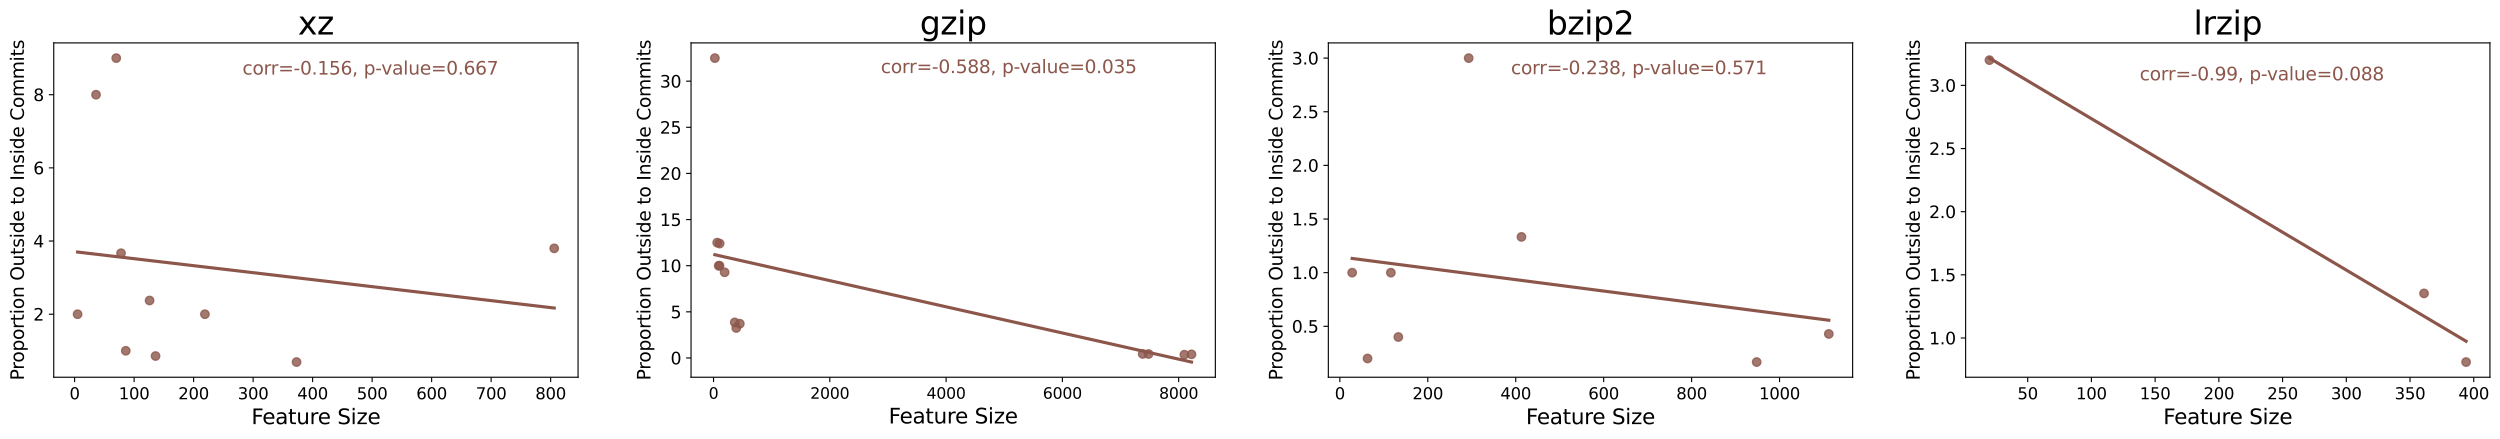 <?xml version="1.0" encoding="utf-8" standalone="no"?>
<!DOCTYPE svg PUBLIC "-//W3C//DTD SVG 1.1//EN"
  "http://www.w3.org/Graphics/SVG/1.1/DTD/svg11.dtd">
<svg xmlns:xlink="http://www.w3.org/1999/xlink" width="1786.857pt" height="313.483pt" viewBox="0 0 1786.857 313.483" xmlns="http://www.w3.org/2000/svg" version="1.1">
 <defs>
  <style type="text/css">*{stroke-linejoin: round; stroke-linecap: butt}</style>
 </defs>
 <g id="figure_1">
  <g id="patch_1">
   <path d="M 0 313.483 
L 1786.857 313.483 
L 1786.857 0 
L 0 0 
z
" style="fill: #ffffff"/>
  </g>
  <g id="axes_1">
   <g id="patch_2">
    <path d="M 38.417 269.636 
L 413.157 269.636 
L 413.157 30.676 
L 38.417 30.676 
z
" style="fill: #ffffff"/>
   </g>
   <g id="PathCollection_1">
    <defs>
     <path id="mb240ec8726" d="M 0 3 
C 0.796 3 1.559 2.684 2.121 2.121 
C 2.684 1.559 3 0.796 3 0 
C 3 -0.796 2.684 -1.559 2.121 -2.121 
C 1.559 -2.684 0.796 -3 0 -3 
C -0.796 -3 -1.559 -2.684 -2.121 -2.121 
C -2.684 -1.559 -3 -0.796 -3 0 
C -3 0.796 -2.684 1.559 -2.121 2.121 
C -1.559 2.684 -0.796 3 0 3 
z
" style="stroke: #8c564b; stroke-opacity: 0.8"/>
    </defs>
    <g clip-path="url(#p1a3f19ac56)">
     <use xlink:href="#mb240ec8726" x="55.45" y="224.58" style="fill: #8c564b; fill-opacity: 0.8; stroke: #8c564b; stroke-opacity: 0.8"/>
     <use xlink:href="#mb240ec8726" x="68.635" y="67.687" style="fill: #8c564b; fill-opacity: 0.8; stroke: #8c564b; stroke-opacity: 0.8"/>
     <use xlink:href="#mb240ec8726" x="83.095" y="41.538" style="fill: #8c564b; fill-opacity: 0.8; stroke: #8c564b; stroke-opacity: 0.8"/>
     <use xlink:href="#mb240ec8726" x="86.498" y="180.999" style="fill: #8c564b; fill-opacity: 0.8; stroke: #8c564b; stroke-opacity: 0.8"/>
     <use xlink:href="#mb240ec8726" x="89.9" y="250.729" style="fill: #8c564b; fill-opacity: 0.8; stroke: #8c564b; stroke-opacity: 0.8"/>
     <use xlink:href="#mb240ec8726" x="106.913" y="214.774" style="fill: #8c564b; fill-opacity: 0.8; stroke: #8c564b; stroke-opacity: 0.8"/>
     <use xlink:href="#mb240ec8726" x="111.166" y="254.464" style="fill: #8c564b; fill-opacity: 0.8; stroke: #8c564b; stroke-opacity: 0.8"/>
     <use xlink:href="#mb240ec8726" x="146.466" y="224.58" style="fill: #8c564b; fill-opacity: 0.8; stroke: #8c564b; stroke-opacity: 0.8"/>
     <use xlink:href="#mb240ec8726" x="211.964" y="258.775" style="fill: #8c564b; fill-opacity: 0.8; stroke: #8c564b; stroke-opacity: 0.8"/>
     <use xlink:href="#mb240ec8726" x="396.123" y="177.512" style="fill: #8c564b; fill-opacity: 0.8; stroke: #8c564b; stroke-opacity: 0.8"/>
    </g>
   </g>
   <g id="matplotlib.axis_1">
    <g id="xtick_1">
     <g id="line2d_1">
      <defs>
       <path id="m6beb91a4ed" d="M 0 0 
L 0 3.5 
" style="stroke: #000000; stroke-width: 0.8"/>
      </defs>
      <g>
       <use xlink:href="#m6beb91a4ed" x="53.324" y="269.636" style="stroke: #000000; stroke-width: 0.8"/>
      </g>
     </g>
     <g id="text_1">
      <!-- 0 -->
      <g transform="translate(49.665 285.375) scale(0.115 -0.115)">
       <defs>
        <path id="DejaVuSans-30" d="M 2034 4250 
Q 1547 4250 1301 3770 
Q 1056 3291 1056 2328 
Q 1056 1369 1301 889 
Q 1547 409 2034 409 
Q 2525 409 2770 889 
Q 3016 1369 3016 2328 
Q 3016 3291 2770 3770 
Q 2525 4250 2034 4250 
z
M 2034 4750 
Q 2819 4750 3233 4129 
Q 3647 3509 3647 2328 
Q 3647 1150 3233 529 
Q 2819 -91 2034 -91 
Q 1250 -91 836 529 
Q 422 1150 422 2328 
Q 422 3509 836 4129 
Q 1250 4750 2034 4750 
z
" transform="scale(0.016)"/>
       </defs>
       <use xlink:href="#DejaVuSans-30"/>
      </g>
     </g>
    </g>
    <g id="xtick_2">
     <g id="line2d_2">
      <g>
       <use xlink:href="#m6beb91a4ed" x="95.855" y="269.636" style="stroke: #000000; stroke-width: 0.8"/>
      </g>
     </g>
     <g id="text_2">
      <!-- 100 -->
      <g transform="translate(84.879 285.375) scale(0.115 -0.115)">
       <defs>
        <path id="DejaVuSans-31" d="M 794 531 
L 1825 531 
L 1825 4091 
L 703 3866 
L 703 4441 
L 1819 4666 
L 2450 4666 
L 2450 531 
L 3481 531 
L 3481 0 
L 794 0 
L 794 531 
z
" transform="scale(0.016)"/>
       </defs>
       <use xlink:href="#DejaVuSans-31"/>
       <use xlink:href="#DejaVuSans-30" x="63.623"/>
       <use xlink:href="#DejaVuSans-30" x="127.246"/>
      </g>
     </g>
    </g>
    <g id="xtick_3">
     <g id="line2d_3">
      <g>
       <use xlink:href="#m6beb91a4ed" x="138.386" y="269.636" style="stroke: #000000; stroke-width: 0.8"/>
      </g>
     </g>
     <g id="text_3">
      <!-- 200 -->
      <g transform="translate(127.41 285.375) scale(0.115 -0.115)">
       <defs>
        <path id="DejaVuSans-32" d="M 1228 531 
L 3431 531 
L 3431 0 
L 469 0 
L 469 531 
Q 828 903 1448 1529 
Q 2069 2156 2228 2338 
Q 2531 2678 2651 2914 
Q 2772 3150 2772 3378 
Q 2772 3750 2511 3984 
Q 2250 4219 1831 4219 
Q 1534 4219 1204 4116 
Q 875 4013 500 3803 
L 500 4441 
Q 881 4594 1212 4672 
Q 1544 4750 1819 4750 
Q 2544 4750 2975 4387 
Q 3406 4025 3406 3419 
Q 3406 3131 3298 2873 
Q 3191 2616 2906 2266 
Q 2828 2175 2409 1742 
Q 1991 1309 1228 531 
z
" transform="scale(0.016)"/>
       </defs>
       <use xlink:href="#DejaVuSans-32"/>
       <use xlink:href="#DejaVuSans-30" x="63.623"/>
       <use xlink:href="#DejaVuSans-30" x="127.246"/>
      </g>
     </g>
    </g>
    <g id="xtick_4">
     <g id="line2d_4">
      <g>
       <use xlink:href="#m6beb91a4ed" x="180.916" y="269.636" style="stroke: #000000; stroke-width: 0.8"/>
      </g>
     </g>
     <g id="text_4">
      <!-- 300 -->
      <g transform="translate(169.941 285.375) scale(0.115 -0.115)">
       <defs>
        <path id="DejaVuSans-33" d="M 2597 2516 
Q 3050 2419 3304 2112 
Q 3559 1806 3559 1356 
Q 3559 666 3084 287 
Q 2609 -91 1734 -91 
Q 1441 -91 1130 -33 
Q 819 25 488 141 
L 488 750 
Q 750 597 1062 519 
Q 1375 441 1716 441 
Q 2309 441 2620 675 
Q 2931 909 2931 1356 
Q 2931 1769 2642 2001 
Q 2353 2234 1838 2234 
L 1294 2234 
L 1294 2753 
L 1863 2753 
Q 2328 2753 2575 2939 
Q 2822 3125 2822 3475 
Q 2822 3834 2567 4026 
Q 2313 4219 1838 4219 
Q 1578 4219 1281 4162 
Q 984 4106 628 3988 
L 628 4550 
Q 988 4650 1302 4700 
Q 1616 4750 1894 4750 
Q 2613 4750 3031 4423 
Q 3450 4097 3450 3541 
Q 3450 3153 3228 2886 
Q 3006 2619 2597 2516 
z
" transform="scale(0.016)"/>
       </defs>
       <use xlink:href="#DejaVuSans-33"/>
       <use xlink:href="#DejaVuSans-30" x="63.623"/>
       <use xlink:href="#DejaVuSans-30" x="127.246"/>
      </g>
     </g>
    </g>
    <g id="xtick_5">
     <g id="line2d_5">
      <g>
       <use xlink:href="#m6beb91a4ed" x="223.447" y="269.636" style="stroke: #000000; stroke-width: 0.8"/>
      </g>
     </g>
     <g id="text_5">
      <!-- 400 -->
      <g transform="translate(212.472 285.375) scale(0.115 -0.115)">
       <defs>
        <path id="DejaVuSans-34" d="M 2419 4116 
L 825 1625 
L 2419 1625 
L 2419 4116 
z
M 2253 4666 
L 3047 4666 
L 3047 1625 
L 3713 1625 
L 3713 1100 
L 3047 1100 
L 3047 0 
L 2419 0 
L 2419 1100 
L 313 1100 
L 313 1709 
L 2253 4666 
z
" transform="scale(0.016)"/>
       </defs>
       <use xlink:href="#DejaVuSans-34"/>
       <use xlink:href="#DejaVuSans-30" x="63.623"/>
       <use xlink:href="#DejaVuSans-30" x="127.246"/>
      </g>
     </g>
    </g>
    <g id="xtick_6">
     <g id="line2d_6">
      <g>
       <use xlink:href="#m6beb91a4ed" x="265.978" y="269.636" style="stroke: #000000; stroke-width: 0.8"/>
      </g>
     </g>
     <g id="text_6">
      <!-- 500 -->
      <g transform="translate(255.003 285.375) scale(0.115 -0.115)">
       <defs>
        <path id="DejaVuSans-35" d="M 691 4666 
L 3169 4666 
L 3169 4134 
L 1269 4134 
L 1269 2991 
Q 1406 3038 1543 3061 
Q 1681 3084 1819 3084 
Q 2600 3084 3056 2656 
Q 3513 2228 3513 1497 
Q 3513 744 3044 326 
Q 2575 -91 1722 -91 
Q 1428 -91 1123 -41 
Q 819 9 494 109 
L 494 744 
Q 775 591 1075 516 
Q 1375 441 1709 441 
Q 2250 441 2565 725 
Q 2881 1009 2881 1497 
Q 2881 1984 2565 2268 
Q 2250 2553 1709 2553 
Q 1456 2553 1204 2497 
Q 953 2441 691 2322 
L 691 4666 
z
" transform="scale(0.016)"/>
       </defs>
       <use xlink:href="#DejaVuSans-35"/>
       <use xlink:href="#DejaVuSans-30" x="63.623"/>
       <use xlink:href="#DejaVuSans-30" x="127.246"/>
      </g>
     </g>
    </g>
    <g id="xtick_7">
     <g id="line2d_7">
      <g>
       <use xlink:href="#m6beb91a4ed" x="308.509" y="269.636" style="stroke: #000000; stroke-width: 0.8"/>
      </g>
     </g>
     <g id="text_7">
      <!-- 600 -->
      <g transform="translate(297.534 285.375) scale(0.115 -0.115)">
       <defs>
        <path id="DejaVuSans-36" d="M 2113 2584 
Q 1688 2584 1439 2293 
Q 1191 2003 1191 1497 
Q 1191 994 1439 701 
Q 1688 409 2113 409 
Q 2538 409 2786 701 
Q 3034 994 3034 1497 
Q 3034 2003 2786 2293 
Q 2538 2584 2113 2584 
z
M 3366 4563 
L 3366 3988 
Q 3128 4100 2886 4159 
Q 2644 4219 2406 4219 
Q 1781 4219 1451 3797 
Q 1122 3375 1075 2522 
Q 1259 2794 1537 2939 
Q 1816 3084 2150 3084 
Q 2853 3084 3261 2657 
Q 3669 2231 3669 1497 
Q 3669 778 3244 343 
Q 2819 -91 2113 -91 
Q 1303 -91 875 529 
Q 447 1150 447 2328 
Q 447 3434 972 4092 
Q 1497 4750 2381 4750 
Q 2619 4750 2861 4703 
Q 3103 4656 3366 4563 
z
" transform="scale(0.016)"/>
       </defs>
       <use xlink:href="#DejaVuSans-36"/>
       <use xlink:href="#DejaVuSans-30" x="63.623"/>
       <use xlink:href="#DejaVuSans-30" x="127.246"/>
      </g>
     </g>
    </g>
    <g id="xtick_8">
     <g id="line2d_8">
      <g>
       <use xlink:href="#m6beb91a4ed" x="351.04" y="269.636" style="stroke: #000000; stroke-width: 0.8"/>
      </g>
     </g>
     <g id="text_8">
      <!-- 700 -->
      <g transform="translate(340.065 285.375) scale(0.115 -0.115)">
       <defs>
        <path id="DejaVuSans-37" d="M 525 4666 
L 3525 4666 
L 3525 4397 
L 1831 0 
L 1172 0 
L 2766 4134 
L 525 4134 
L 525 4666 
z
" transform="scale(0.016)"/>
       </defs>
       <use xlink:href="#DejaVuSans-37"/>
       <use xlink:href="#DejaVuSans-30" x="63.623"/>
       <use xlink:href="#DejaVuSans-30" x="127.246"/>
      </g>
     </g>
    </g>
    <g id="xtick_9">
     <g id="line2d_9">
      <g>
       <use xlink:href="#m6beb91a4ed" x="393.571" y="269.636" style="stroke: #000000; stroke-width: 0.8"/>
      </g>
     </g>
     <g id="text_9">
      <!-- 800 -->
      <g transform="translate(382.596 285.375) scale(0.115 -0.115)">
       <defs>
        <path id="DejaVuSans-38" d="M 2034 2216 
Q 1584 2216 1326 1975 
Q 1069 1734 1069 1313 
Q 1069 891 1326 650 
Q 1584 409 2034 409 
Q 2484 409 2743 651 
Q 3003 894 3003 1313 
Q 3003 1734 2745 1975 
Q 2488 2216 2034 2216 
z
M 1403 2484 
Q 997 2584 770 2862 
Q 544 3141 544 3541 
Q 544 4100 942 4425 
Q 1341 4750 2034 4750 
Q 2731 4750 3128 4425 
Q 3525 4100 3525 3541 
Q 3525 3141 3298 2862 
Q 3072 2584 2669 2484 
Q 3125 2378 3379 2068 
Q 3634 1759 3634 1313 
Q 3634 634 3220 271 
Q 2806 -91 2034 -91 
Q 1263 -91 848 271 
Q 434 634 434 1313 
Q 434 1759 690 2068 
Q 947 2378 1403 2484 
z
M 1172 3481 
Q 1172 3119 1398 2916 
Q 1625 2713 2034 2713 
Q 2441 2713 2670 2916 
Q 2900 3119 2900 3481 
Q 2900 3844 2670 4047 
Q 2441 4250 2034 4250 
Q 1625 4250 1398 4047 
Q 1172 3844 1172 3481 
z
" transform="scale(0.016)"/>
       </defs>
       <use xlink:href="#DejaVuSans-38"/>
       <use xlink:href="#DejaVuSans-30" x="63.623"/>
       <use xlink:href="#DejaVuSans-30" x="127.246"/>
      </g>
     </g>
    </g>
    <g id="text_10">
     <!-- Feature Size -->
     <g transform="translate(179.672 303.164) scale(0.15 -0.15)">
      <defs>
       <path id="DejaVuSans-46" d="M 628 4666 
L 3309 4666 
L 3309 4134 
L 1259 4134 
L 1259 2759 
L 3109 2759 
L 3109 2228 
L 1259 2228 
L 1259 0 
L 628 0 
L 628 4666 
z
" transform="scale(0.016)"/>
       <path id="DejaVuSans-65" d="M 3597 1894 
L 3597 1613 
L 953 1613 
Q 991 1019 1311 708 
Q 1631 397 2203 397 
Q 2534 397 2845 478 
Q 3156 559 3463 722 
L 3463 178 
Q 3153 47 2828 -22 
Q 2503 -91 2169 -91 
Q 1331 -91 842 396 
Q 353 884 353 1716 
Q 353 2575 817 3079 
Q 1281 3584 2069 3584 
Q 2775 3584 3186 3129 
Q 3597 2675 3597 1894 
z
M 3022 2063 
Q 3016 2534 2758 2815 
Q 2500 3097 2075 3097 
Q 1594 3097 1305 2825 
Q 1016 2553 972 2059 
L 3022 2063 
z
" transform="scale(0.016)"/>
       <path id="DejaVuSans-61" d="M 2194 1759 
Q 1497 1759 1228 1600 
Q 959 1441 959 1056 
Q 959 750 1161 570 
Q 1363 391 1709 391 
Q 2188 391 2477 730 
Q 2766 1069 2766 1631 
L 2766 1759 
L 2194 1759 
z
M 3341 1997 
L 3341 0 
L 2766 0 
L 2766 531 
Q 2569 213 2275 61 
Q 1981 -91 1556 -91 
Q 1019 -91 701 211 
Q 384 513 384 1019 
Q 384 1609 779 1909 
Q 1175 2209 1959 2209 
L 2766 2209 
L 2766 2266 
Q 2766 2663 2505 2880 
Q 2244 3097 1772 3097 
Q 1472 3097 1187 3025 
Q 903 2953 641 2809 
L 641 3341 
Q 956 3463 1253 3523 
Q 1550 3584 1831 3584 
Q 2591 3584 2966 3190 
Q 3341 2797 3341 1997 
z
" transform="scale(0.016)"/>
       <path id="DejaVuSans-74" d="M 1172 4494 
L 1172 3500 
L 2356 3500 
L 2356 3053 
L 1172 3053 
L 1172 1153 
Q 1172 725 1289 603 
Q 1406 481 1766 481 
L 2356 481 
L 2356 0 
L 1766 0 
Q 1100 0 847 248 
Q 594 497 594 1153 
L 594 3053 
L 172 3053 
L 172 3500 
L 594 3500 
L 594 4494 
L 1172 4494 
z
" transform="scale(0.016)"/>
       <path id="DejaVuSans-75" d="M 544 1381 
L 544 3500 
L 1119 3500 
L 1119 1403 
Q 1119 906 1312 657 
Q 1506 409 1894 409 
Q 2359 409 2629 706 
Q 2900 1003 2900 1516 
L 2900 3500 
L 3475 3500 
L 3475 0 
L 2900 0 
L 2900 538 
Q 2691 219 2414 64 
Q 2138 -91 1772 -91 
Q 1169 -91 856 284 
Q 544 659 544 1381 
z
M 1991 3584 
L 1991 3584 
z
" transform="scale(0.016)"/>
       <path id="DejaVuSans-72" d="M 2631 2963 
Q 2534 3019 2420 3045 
Q 2306 3072 2169 3072 
Q 1681 3072 1420 2755 
Q 1159 2438 1159 1844 
L 1159 0 
L 581 0 
L 581 3500 
L 1159 3500 
L 1159 2956 
Q 1341 3275 1631 3429 
Q 1922 3584 2338 3584 
Q 2397 3584 2469 3576 
Q 2541 3569 2628 3553 
L 2631 2963 
z
" transform="scale(0.016)"/>
       <path id="DejaVuSans-20" transform="scale(0.016)"/>
       <path id="DejaVuSans-53" d="M 3425 4513 
L 3425 3897 
Q 3066 4069 2747 4153 
Q 2428 4238 2131 4238 
Q 1616 4238 1336 4038 
Q 1056 3838 1056 3469 
Q 1056 3159 1242 3001 
Q 1428 2844 1947 2747 
L 2328 2669 
Q 3034 2534 3370 2195 
Q 3706 1856 3706 1288 
Q 3706 609 3251 259 
Q 2797 -91 1919 -91 
Q 1588 -91 1214 -16 
Q 841 59 441 206 
L 441 856 
Q 825 641 1194 531 
Q 1563 422 1919 422 
Q 2459 422 2753 634 
Q 3047 847 3047 1241 
Q 3047 1584 2836 1778 
Q 2625 1972 2144 2069 
L 1759 2144 
Q 1053 2284 737 2584 
Q 422 2884 422 3419 
Q 422 4038 858 4394 
Q 1294 4750 2059 4750 
Q 2388 4750 2728 4690 
Q 3069 4631 3425 4513 
z
" transform="scale(0.016)"/>
       <path id="DejaVuSans-69" d="M 603 3500 
L 1178 3500 
L 1178 0 
L 603 0 
L 603 3500 
z
M 603 4863 
L 1178 4863 
L 1178 4134 
L 603 4134 
L 603 4863 
z
" transform="scale(0.016)"/>
       <path id="DejaVuSans-7a" d="M 353 3500 
L 3084 3500 
L 3084 2975 
L 922 459 
L 3084 459 
L 3084 0 
L 275 0 
L 275 525 
L 2438 3041 
L 353 3041 
L 353 3500 
z
" transform="scale(0.016)"/>
      </defs>
      <use xlink:href="#DejaVuSans-46"/>
      <use xlink:href="#DejaVuSans-65" x="52.02"/>
      <use xlink:href="#DejaVuSans-61" x="113.543"/>
      <use xlink:href="#DejaVuSans-74" x="174.822"/>
      <use xlink:href="#DejaVuSans-75" x="214.031"/>
      <use xlink:href="#DejaVuSans-72" x="277.41"/>
      <use xlink:href="#DejaVuSans-65" x="316.273"/>
      <use xlink:href="#DejaVuSans-20" x="377.797"/>
      <use xlink:href="#DejaVuSans-53" x="409.584"/>
      <use xlink:href="#DejaVuSans-69" x="473.061"/>
      <use xlink:href="#DejaVuSans-7a" x="500.844"/>
      <use xlink:href="#DejaVuSans-65" x="553.334"/>
     </g>
    </g>
   </g>
   <g id="matplotlib.axis_2">
    <g id="ytick_1">
     <g id="line2d_10">
      <defs>
       <path id="m804c458f0e" d="M 0 0 
L -3.5 0 
" style="stroke: #000000; stroke-width: 0.8"/>
      </defs>
      <g>
       <use xlink:href="#m804c458f0e" x="38.417" y="224.58" style="stroke: #000000; stroke-width: 0.8"/>
      </g>
     </g>
     <g id="text_11">
      <!-- 2 -->
      <g transform="translate(23.782 229.139) scale(0.12 -0.12)">
       <use xlink:href="#DejaVuSans-32"/>
      </g>
     </g>
    </g>
    <g id="ytick_2">
     <g id="line2d_11">
      <g>
       <use xlink:href="#m804c458f0e" x="38.417" y="172.282" style="stroke: #000000; stroke-width: 0.8"/>
      </g>
     </g>
     <g id="text_12">
      <!-- 4 -->
      <g transform="translate(23.782 176.841) scale(0.12 -0.12)">
       <use xlink:href="#DejaVuSans-34"/>
      </g>
     </g>
    </g>
    <g id="ytick_3">
     <g id="line2d_12">
      <g>
       <use xlink:href="#m804c458f0e" x="38.417" y="119.985" style="stroke: #000000; stroke-width: 0.8"/>
      </g>
     </g>
     <g id="text_13">
      <!-- 6 -->
      <g transform="translate(23.782 124.544) scale(0.12 -0.12)">
       <use xlink:href="#DejaVuSans-36"/>
      </g>
     </g>
    </g>
    <g id="ytick_4">
     <g id="line2d_13">
      <g>
       <use xlink:href="#m804c458f0e" x="38.417" y="67.687" style="stroke: #000000; stroke-width: 0.8"/>
      </g>
     </g>
     <g id="text_14">
      <!-- 8 -->
      <g transform="translate(23.782 72.246) scale(0.12 -0.12)">
       <use xlink:href="#DejaVuSans-38"/>
      </g>
     </g>
    </g>
    <g id="text_15">
     <!-- Proportion Outside to Inside Commits -->
     <g transform="translate(17.078 271.856) rotate(-90) scale(0.13 -0.13)">
      <defs>
       <path id="DejaVuSans-50" d="M 1259 4147 
L 1259 2394 
L 2053 2394 
Q 2494 2394 2734 2622 
Q 2975 2850 2975 3272 
Q 2975 3691 2734 3919 
Q 2494 4147 2053 4147 
L 1259 4147 
z
M 628 4666 
L 2053 4666 
Q 2838 4666 3239 4311 
Q 3641 3956 3641 3272 
Q 3641 2581 3239 2228 
Q 2838 1875 2053 1875 
L 1259 1875 
L 1259 0 
L 628 0 
L 628 4666 
z
" transform="scale(0.016)"/>
       <path id="DejaVuSans-6f" d="M 1959 3097 
Q 1497 3097 1228 2736 
Q 959 2375 959 1747 
Q 959 1119 1226 758 
Q 1494 397 1959 397 
Q 2419 397 2687 759 
Q 2956 1122 2956 1747 
Q 2956 2369 2687 2733 
Q 2419 3097 1959 3097 
z
M 1959 3584 
Q 2709 3584 3137 3096 
Q 3566 2609 3566 1747 
Q 3566 888 3137 398 
Q 2709 -91 1959 -91 
Q 1206 -91 779 398 
Q 353 888 353 1747 
Q 353 2609 779 3096 
Q 1206 3584 1959 3584 
z
" transform="scale(0.016)"/>
       <path id="DejaVuSans-70" d="M 1159 525 
L 1159 -1331 
L 581 -1331 
L 581 3500 
L 1159 3500 
L 1159 2969 
Q 1341 3281 1617 3432 
Q 1894 3584 2278 3584 
Q 2916 3584 3314 3078 
Q 3713 2572 3713 1747 
Q 3713 922 3314 415 
Q 2916 -91 2278 -91 
Q 1894 -91 1617 61 
Q 1341 213 1159 525 
z
M 3116 1747 
Q 3116 2381 2855 2742 
Q 2594 3103 2138 3103 
Q 1681 3103 1420 2742 
Q 1159 2381 1159 1747 
Q 1159 1113 1420 752 
Q 1681 391 2138 391 
Q 2594 391 2855 752 
Q 3116 1113 3116 1747 
z
" transform="scale(0.016)"/>
       <path id="DejaVuSans-6e" d="M 3513 2113 
L 3513 0 
L 2938 0 
L 2938 2094 
Q 2938 2591 2744 2837 
Q 2550 3084 2163 3084 
Q 1697 3084 1428 2787 
Q 1159 2491 1159 1978 
L 1159 0 
L 581 0 
L 581 3500 
L 1159 3500 
L 1159 2956 
Q 1366 3272 1645 3428 
Q 1925 3584 2291 3584 
Q 2894 3584 3203 3211 
Q 3513 2838 3513 2113 
z
" transform="scale(0.016)"/>
       <path id="DejaVuSans-4f" d="M 2522 4238 
Q 1834 4238 1429 3725 
Q 1025 3213 1025 2328 
Q 1025 1447 1429 934 
Q 1834 422 2522 422 
Q 3209 422 3611 934 
Q 4013 1447 4013 2328 
Q 4013 3213 3611 3725 
Q 3209 4238 2522 4238 
z
M 2522 4750 
Q 3503 4750 4090 4092 
Q 4678 3434 4678 2328 
Q 4678 1225 4090 567 
Q 3503 -91 2522 -91 
Q 1538 -91 948 565 
Q 359 1222 359 2328 
Q 359 3434 948 4092 
Q 1538 4750 2522 4750 
z
" transform="scale(0.016)"/>
       <path id="DejaVuSans-73" d="M 2834 3397 
L 2834 2853 
Q 2591 2978 2328 3040 
Q 2066 3103 1784 3103 
Q 1356 3103 1142 2972 
Q 928 2841 928 2578 
Q 928 2378 1081 2264 
Q 1234 2150 1697 2047 
L 1894 2003 
Q 2506 1872 2764 1633 
Q 3022 1394 3022 966 
Q 3022 478 2636 193 
Q 2250 -91 1575 -91 
Q 1294 -91 989 -36 
Q 684 19 347 128 
L 347 722 
Q 666 556 975 473 
Q 1284 391 1588 391 
Q 1994 391 2212 530 
Q 2431 669 2431 922 
Q 2431 1156 2273 1281 
Q 2116 1406 1581 1522 
L 1381 1569 
Q 847 1681 609 1914 
Q 372 2147 372 2553 
Q 372 3047 722 3315 
Q 1072 3584 1716 3584 
Q 2034 3584 2315 3537 
Q 2597 3491 2834 3397 
z
" transform="scale(0.016)"/>
       <path id="DejaVuSans-64" d="M 2906 2969 
L 2906 4863 
L 3481 4863 
L 3481 0 
L 2906 0 
L 2906 525 
Q 2725 213 2448 61 
Q 2172 -91 1784 -91 
Q 1150 -91 751 415 
Q 353 922 353 1747 
Q 353 2572 751 3078 
Q 1150 3584 1784 3584 
Q 2172 3584 2448 3432 
Q 2725 3281 2906 2969 
z
M 947 1747 
Q 947 1113 1208 752 
Q 1469 391 1925 391 
Q 2381 391 2643 752 
Q 2906 1113 2906 1747 
Q 2906 2381 2643 2742 
Q 2381 3103 1925 3103 
Q 1469 3103 1208 2742 
Q 947 2381 947 1747 
z
" transform="scale(0.016)"/>
       <path id="DejaVuSans-49" d="M 628 4666 
L 1259 4666 
L 1259 0 
L 628 0 
L 628 4666 
z
" transform="scale(0.016)"/>
       <path id="DejaVuSans-43" d="M 4122 4306 
L 4122 3641 
Q 3803 3938 3442 4084 
Q 3081 4231 2675 4231 
Q 1875 4231 1450 3742 
Q 1025 3253 1025 2328 
Q 1025 1406 1450 917 
Q 1875 428 2675 428 
Q 3081 428 3442 575 
Q 3803 722 4122 1019 
L 4122 359 
Q 3791 134 3420 21 
Q 3050 -91 2638 -91 
Q 1578 -91 968 557 
Q 359 1206 359 2328 
Q 359 3453 968 4101 
Q 1578 4750 2638 4750 
Q 3056 4750 3426 4639 
Q 3797 4528 4122 4306 
z
" transform="scale(0.016)"/>
       <path id="DejaVuSans-6d" d="M 3328 2828 
Q 3544 3216 3844 3400 
Q 4144 3584 4550 3584 
Q 5097 3584 5394 3201 
Q 5691 2819 5691 2113 
L 5691 0 
L 5113 0 
L 5113 2094 
Q 5113 2597 4934 2840 
Q 4756 3084 4391 3084 
Q 3944 3084 3684 2787 
Q 3425 2491 3425 1978 
L 3425 0 
L 2847 0 
L 2847 2094 
Q 2847 2600 2669 2842 
Q 2491 3084 2119 3084 
Q 1678 3084 1418 2786 
Q 1159 2488 1159 1978 
L 1159 0 
L 581 0 
L 581 3500 
L 1159 3500 
L 1159 2956 
Q 1356 3278 1631 3431 
Q 1906 3584 2284 3584 
Q 2666 3584 2933 3390 
Q 3200 3197 3328 2828 
z
" transform="scale(0.016)"/>
      </defs>
      <use xlink:href="#DejaVuSans-50"/>
      <use xlink:href="#DejaVuSans-72" x="58.553"/>
      <use xlink:href="#DejaVuSans-6f" x="97.416"/>
      <use xlink:href="#DejaVuSans-70" x="158.598"/>
      <use xlink:href="#DejaVuSans-6f" x="222.074"/>
      <use xlink:href="#DejaVuSans-72" x="283.256"/>
      <use xlink:href="#DejaVuSans-74" x="324.369"/>
      <use xlink:href="#DejaVuSans-69" x="363.578"/>
      <use xlink:href="#DejaVuSans-6f" x="391.361"/>
      <use xlink:href="#DejaVuSans-6e" x="452.543"/>
      <use xlink:href="#DejaVuSans-20" x="515.922"/>
      <use xlink:href="#DejaVuSans-4f" x="547.709"/>
      <use xlink:href="#DejaVuSans-75" x="626.42"/>
      <use xlink:href="#DejaVuSans-74" x="689.799"/>
      <use xlink:href="#DejaVuSans-73" x="729.008"/>
      <use xlink:href="#DejaVuSans-69" x="781.107"/>
      <use xlink:href="#DejaVuSans-64" x="808.891"/>
      <use xlink:href="#DejaVuSans-65" x="872.367"/>
      <use xlink:href="#DejaVuSans-20" x="933.891"/>
      <use xlink:href="#DejaVuSans-74" x="965.678"/>
      <use xlink:href="#DejaVuSans-6f" x="1004.887"/>
      <use xlink:href="#DejaVuSans-20" x="1066.068"/>
      <use xlink:href="#DejaVuSans-49" x="1097.855"/>
      <use xlink:href="#DejaVuSans-6e" x="1127.348"/>
      <use xlink:href="#DejaVuSans-73" x="1190.727"/>
      <use xlink:href="#DejaVuSans-69" x="1242.826"/>
      <use xlink:href="#DejaVuSans-64" x="1270.609"/>
      <use xlink:href="#DejaVuSans-65" x="1334.086"/>
      <use xlink:href="#DejaVuSans-20" x="1395.609"/>
      <use xlink:href="#DejaVuSans-43" x="1427.396"/>
      <use xlink:href="#DejaVuSans-6f" x="1497.221"/>
      <use xlink:href="#DejaVuSans-6d" x="1558.402"/>
      <use xlink:href="#DejaVuSans-6d" x="1655.814"/>
      <use xlink:href="#DejaVuSans-69" x="1753.227"/>
      <use xlink:href="#DejaVuSans-74" x="1781.01"/>
      <use xlink:href="#DejaVuSans-73" x="1820.219"/>
     </g>
    </g>
   </g>
   <g id="line2d_14">
    <path d="M 55.45 180.149 
L 58.891 180.553 
L 62.332 180.957 
L 65.774 181.361 
L 69.215 181.765 
L 72.656 182.169 
L 76.097 182.574 
L 79.538 182.978 
L 82.979 183.382 
L 86.42 183.786 
L 89.862 184.19 
L 93.303 184.594 
L 96.744 184.998 
L 100.185 185.402 
L 103.626 185.806 
L 107.067 186.211 
L 110.508 186.615 
L 113.95 187.019 
L 117.391 187.423 
L 120.832 187.827 
L 124.273 188.231 
L 127.714 188.635 
L 131.155 189.039 
L 134.596 189.443 
L 138.038 189.848 
L 141.479 190.252 
L 144.92 190.656 
L 148.361 191.06 
L 151.802 191.464 
L 155.243 191.868 
L 158.684 192.272 
L 162.125 192.676 
L 165.567 193.08 
L 169.008 193.485 
L 172.449 193.889 
L 175.89 194.293 
L 179.331 194.697 
L 182.772 195.101 
L 186.213 195.505 
L 189.655 195.909 
L 193.096 196.313 
L 196.537 196.718 
L 199.978 197.122 
L 203.419 197.526 
L 206.86 197.93 
L 210.301 198.334 
L 213.743 198.738 
L 217.184 199.142 
L 220.625 199.546 
L 224.066 199.95 
L 227.507 200.355 
L 230.948 200.759 
L 234.389 201.163 
L 237.831 201.567 
L 241.272 201.971 
L 244.713 202.375 
L 248.154 202.779 
L 251.595 203.183 
L 255.036 203.587 
L 258.477 203.992 
L 261.919 204.396 
L 265.36 204.8 
L 268.801 205.204 
L 272.242 205.608 
L 275.683 206.012 
L 279.124 206.416 
L 282.565 206.82 
L 286.006 207.225 
L 289.448 207.629 
L 292.889 208.033 
L 296.33 208.437 
L 299.771 208.841 
L 303.212 209.245 
L 306.653 209.649 
L 310.094 210.053 
L 313.536 210.457 
L 316.977 210.862 
L 320.418 211.266 
L 323.859 211.67 
L 327.3 212.074 
L 330.741 212.478 
L 334.182 212.882 
L 337.624 213.286 
L 341.065 213.69 
L 344.506 214.094 
L 347.947 214.499 
L 351.388 214.903 
L 354.829 215.307 
L 358.27 215.711 
L 361.712 216.115 
L 365.153 216.519 
L 368.594 216.923 
L 372.035 217.327 
L 375.476 217.731 
L 378.917 218.136 
L 382.358 218.54 
L 385.8 218.944 
L 389.241 219.348 
L 392.682 219.752 
L 396.123 220.156 
" clip-path="url(#p1a3f19ac56)" style="fill: none; stroke: #8c564b; stroke-width: 2.25; stroke-linecap: square"/>
   </g>
   <g id="patch_3">
    <path d="M 38.417 269.636 
L 38.417 30.676 
" style="fill: none; stroke: #000000; stroke-width: 0.8; stroke-linejoin: miter; stroke-linecap: square"/>
   </g>
   <g id="patch_4">
    <path d="M 413.157 269.636 
L 413.157 30.676 
" style="fill: none; stroke: #000000; stroke-width: 0.8; stroke-linejoin: miter; stroke-linecap: square"/>
   </g>
   <g id="patch_5">
    <path d="M 38.417 269.636 
L 413.157 269.636 
" style="fill: none; stroke: #000000; stroke-width: 0.8; stroke-linejoin: miter; stroke-linecap: square"/>
   </g>
   <g id="patch_6">
    <path d="M 38.417 30.676 
L 413.157 30.676 
" style="fill: none; stroke: #000000; stroke-width: 0.8; stroke-linejoin: miter; stroke-linecap: square"/>
   </g>
   <g id="text_16">
    <!-- corr=-0.156, p-value=0.667 -->
    <g style="fill: #8c564b" transform="translate(173.303 53.305) scale(0.13 -0.13)">
     <defs>
      <path id="DejaVuSans-63" d="M 3122 3366 
L 3122 2828 
Q 2878 2963 2633 3030 
Q 2388 3097 2138 3097 
Q 1578 3097 1268 2742 
Q 959 2388 959 1747 
Q 959 1106 1268 751 
Q 1578 397 2138 397 
Q 2388 397 2633 464 
Q 2878 531 3122 666 
L 3122 134 
Q 2881 22 2623 -34 
Q 2366 -91 2075 -91 
Q 1284 -91 818 406 
Q 353 903 353 1747 
Q 353 2603 823 3093 
Q 1294 3584 2113 3584 
Q 2378 3584 2631 3529 
Q 2884 3475 3122 3366 
z
" transform="scale(0.016)"/>
      <path id="DejaVuSans-3d" d="M 678 2906 
L 4684 2906 
L 4684 2381 
L 678 2381 
L 678 2906 
z
M 678 1631 
L 4684 1631 
L 4684 1100 
L 678 1100 
L 678 1631 
z
" transform="scale(0.016)"/>
      <path id="DejaVuSans-2d" d="M 313 2009 
L 1997 2009 
L 1997 1497 
L 313 1497 
L 313 2009 
z
" transform="scale(0.016)"/>
      <path id="DejaVuSans-2e" d="M 684 794 
L 1344 794 
L 1344 0 
L 684 0 
L 684 794 
z
" transform="scale(0.016)"/>
      <path id="DejaVuSans-2c" d="M 750 794 
L 1409 794 
L 1409 256 
L 897 -744 
L 494 -744 
L 750 256 
L 750 794 
z
" transform="scale(0.016)"/>
      <path id="DejaVuSans-76" d="M 191 3500 
L 800 3500 
L 1894 563 
L 2988 3500 
L 3597 3500 
L 2284 0 
L 1503 0 
L 191 3500 
z
" transform="scale(0.016)"/>
      <path id="DejaVuSans-6c" d="M 603 4863 
L 1178 4863 
L 1178 0 
L 603 0 
L 603 4863 
z
" transform="scale(0.016)"/>
     </defs>
     <use xlink:href="#DejaVuSans-63"/>
     <use xlink:href="#DejaVuSans-6f" x="54.98"/>
     <use xlink:href="#DejaVuSans-72" x="116.162"/>
     <use xlink:href="#DejaVuSans-72" x="155.525"/>
     <use xlink:href="#DejaVuSans-3d" x="196.639"/>
     <use xlink:href="#DejaVuSans-2d" x="280.428"/>
     <use xlink:href="#DejaVuSans-30" x="316.512"/>
     <use xlink:href="#DejaVuSans-2e" x="380.135"/>
     <use xlink:href="#DejaVuSans-31" x="411.922"/>
     <use xlink:href="#DejaVuSans-35" x="475.545"/>
     <use xlink:href="#DejaVuSans-36" x="539.168"/>
     <use xlink:href="#DejaVuSans-2c" x="602.791"/>
     <use xlink:href="#DejaVuSans-20" x="634.578"/>
     <use xlink:href="#DejaVuSans-70" x="666.365"/>
     <use xlink:href="#DejaVuSans-2d" x="729.842"/>
     <use xlink:href="#DejaVuSans-76" x="763.301"/>
     <use xlink:href="#DejaVuSans-61" x="822.48"/>
     <use xlink:href="#DejaVuSans-6c" x="883.76"/>
     <use xlink:href="#DejaVuSans-75" x="911.543"/>
     <use xlink:href="#DejaVuSans-65" x="974.922"/>
     <use xlink:href="#DejaVuSans-3d" x="1036.445"/>
     <use xlink:href="#DejaVuSans-30" x="1120.234"/>
     <use xlink:href="#DejaVuSans-2e" x="1183.857"/>
     <use xlink:href="#DejaVuSans-36" x="1215.645"/>
     <use xlink:href="#DejaVuSans-36" x="1279.268"/>
     <use xlink:href="#DejaVuSans-37" x="1342.891"/>
    </g>
   </g>
   <g id="text_17">
    <!-- xz -->
    <g transform="translate(212.944 24.676) scale(0.23 -0.23)">
     <defs>
      <path id="DejaVuSans-78" d="M 3513 3500 
L 2247 1797 
L 3578 0 
L 2900 0 
L 1881 1375 
L 863 0 
L 184 0 
L 1544 1831 
L 300 3500 
L 978 3500 
L 1906 2253 
L 2834 3500 
L 3513 3500 
z
" transform="scale(0.016)"/>
     </defs>
     <use xlink:href="#DejaVuSans-78"/>
     <use xlink:href="#DejaVuSans-7a" x="59.18"/>
    </g>
   </g>
  </g>
  <g id="axes_2">
   <g id="patch_7">
    <path d="M 493.917 269.636 
L 868.657 269.636 
L 868.657 30.676 
L 493.917 30.676 
z
" style="fill: #ffffff"/>
   </g>
   <g id="PathCollection_2">
    <g clip-path="url(#p93dda1a517)">
     <use xlink:href="#mb240ec8726" x="510.95" y="41.538" style="fill: #8c564b; fill-opacity: 0.8; stroke: #8c564b; stroke-opacity: 0.8"/>
     <use xlink:href="#mb240ec8726" x="512.612" y="173.429" style="fill: #8c564b; fill-opacity: 0.8; stroke: #8c564b; stroke-opacity: 0.8"/>
     <use xlink:href="#mb240ec8726" x="513.693" y="189.915" style="fill: #8c564b; fill-opacity: 0.8; stroke: #8c564b; stroke-opacity: 0.8"/>
     <use xlink:href="#mb240ec8726" x="514.275" y="189.915" style="fill: #8c564b; fill-opacity: 0.8; stroke: #8c564b; stroke-opacity: 0.8"/>
     <use xlink:href="#mb240ec8726" x="514.358" y="174.088" style="fill: #8c564b; fill-opacity: 0.8; stroke: #8c564b; stroke-opacity: 0.8"/>
     <use xlink:href="#mb240ec8726" x="517.932" y="194.625" style="fill: #8c564b; fill-opacity: 0.8; stroke: #8c564b; stroke-opacity: 0.8"/>
     <use xlink:href="#mb240ec8726" x="525.162" y="230.424" style="fill: #8c564b; fill-opacity: 0.8; stroke: #8c564b; stroke-opacity: 0.8"/>
     <use xlink:href="#mb240ec8726" x="526.243" y="234.428" style="fill: #8c564b; fill-opacity: 0.8; stroke: #8c564b; stroke-opacity: 0.8"/>
     <use xlink:href="#mb240ec8726" x="528.778" y="231.366" style="fill: #8c564b; fill-opacity: 0.8; stroke: #8c564b; stroke-opacity: 0.8"/>
     <use xlink:href="#mb240ec8726" x="816.716" y="252.975" style="fill: #8c564b; fill-opacity: 0.8; stroke: #8c564b; stroke-opacity: 0.8"/>
     <use xlink:href="#mb240ec8726" x="820.913" y="253.02" style="fill: #8c564b; fill-opacity: 0.8; stroke: #8c564b; stroke-opacity: 0.8"/>
     <use xlink:href="#mb240ec8726" x="846.512" y="253.505" style="fill: #8c564b; fill-opacity: 0.8; stroke: #8c564b; stroke-opacity: 0.8"/>
     <use xlink:href="#mb240ec8726" x="851.623" y="253.255" style="fill: #8c564b; fill-opacity: 0.8; stroke: #8c564b; stroke-opacity: 0.8"/>
    </g>
   </g>
   <g id="matplotlib.axis_3">
    <g id="xtick_10">
     <g id="line2d_15">
      <g>
       <use xlink:href="#m6beb91a4ed" x="509.994" y="269.636" style="stroke: #000000; stroke-width: 0.8"/>
      </g>
     </g>
     <g id="text_18">
      <!-- 0 -->
      <g transform="translate(506.495 284.995) scale(0.11 -0.11)">
       <use xlink:href="#DejaVuSans-30"/>
      </g>
     </g>
    </g>
    <g id="xtick_11">
     <g id="line2d_16">
      <g>
       <use xlink:href="#m6beb91a4ed" x="593.106" y="269.636" style="stroke: #000000; stroke-width: 0.8"/>
      </g>
     </g>
     <g id="text_19">
      <!-- 2000 -->
      <g transform="translate(579.108 284.995) scale(0.11 -0.11)">
       <use xlink:href="#DejaVuSans-32"/>
       <use xlink:href="#DejaVuSans-30" x="63.623"/>
       <use xlink:href="#DejaVuSans-30" x="127.246"/>
       <use xlink:href="#DejaVuSans-30" x="190.869"/>
      </g>
     </g>
    </g>
    <g id="xtick_12">
     <g id="line2d_17">
      <g>
       <use xlink:href="#m6beb91a4ed" x="676.217" y="269.636" style="stroke: #000000; stroke-width: 0.8"/>
      </g>
     </g>
     <g id="text_20">
      <!-- 4000 -->
      <g transform="translate(662.219 284.995) scale(0.11 -0.11)">
       <use xlink:href="#DejaVuSans-34"/>
       <use xlink:href="#DejaVuSans-30" x="63.623"/>
       <use xlink:href="#DejaVuSans-30" x="127.246"/>
       <use xlink:href="#DejaVuSans-30" x="190.869"/>
      </g>
     </g>
    </g>
    <g id="xtick_13">
     <g id="line2d_18">
      <g>
       <use xlink:href="#m6beb91a4ed" x="759.328" y="269.636" style="stroke: #000000; stroke-width: 0.8"/>
      </g>
     </g>
     <g id="text_21">
      <!-- 6000 -->
      <g transform="translate(745.33 284.995) scale(0.11 -0.11)">
       <use xlink:href="#DejaVuSans-36"/>
       <use xlink:href="#DejaVuSans-30" x="63.623"/>
       <use xlink:href="#DejaVuSans-30" x="127.246"/>
       <use xlink:href="#DejaVuSans-30" x="190.869"/>
      </g>
     </g>
    </g>
    <g id="xtick_14">
     <g id="line2d_19">
      <g>
       <use xlink:href="#m6beb91a4ed" x="842.439" y="269.636" style="stroke: #000000; stroke-width: 0.8"/>
      </g>
     </g>
     <g id="text_22">
      <!-- 8000 -->
      <g transform="translate(828.442 284.995) scale(0.11 -0.11)">
       <use xlink:href="#DejaVuSans-38"/>
       <use xlink:href="#DejaVuSans-30" x="63.623"/>
       <use xlink:href="#DejaVuSans-30" x="127.246"/>
       <use xlink:href="#DejaVuSans-30" x="190.869"/>
      </g>
     </g>
    </g>
    <g id="text_23">
     <!-- Feature Size -->
     <g transform="translate(635.172 302.68) scale(0.15 -0.15)">
      <use xlink:href="#DejaVuSans-46"/>
      <use xlink:href="#DejaVuSans-65" x="52.02"/>
      <use xlink:href="#DejaVuSans-61" x="113.543"/>
      <use xlink:href="#DejaVuSans-74" x="174.822"/>
      <use xlink:href="#DejaVuSans-75" x="214.031"/>
      <use xlink:href="#DejaVuSans-72" x="277.41"/>
      <use xlink:href="#DejaVuSans-65" x="316.273"/>
      <use xlink:href="#DejaVuSans-20" x="377.797"/>
      <use xlink:href="#DejaVuSans-53" x="409.584"/>
      <use xlink:href="#DejaVuSans-69" x="473.061"/>
      <use xlink:href="#DejaVuSans-7a" x="500.844"/>
      <use xlink:href="#DejaVuSans-65" x="553.334"/>
     </g>
    </g>
   </g>
   <g id="matplotlib.axis_4">
    <g id="ytick_5">
     <g id="line2d_20">
      <g>
       <use xlink:href="#m804c458f0e" x="493.917" y="255.86" style="stroke: #000000; stroke-width: 0.8"/>
      </g>
     </g>
     <g id="text_24">
      <!-- 0 -->
      <g transform="translate(479.282 260.419) scale(0.12 -0.12)">
       <use xlink:href="#DejaVuSans-30"/>
      </g>
     </g>
    </g>
    <g id="ytick_6">
     <g id="line2d_21">
      <g>
       <use xlink:href="#m804c458f0e" x="493.917" y="222.888" style="stroke: #000000; stroke-width: 0.8"/>
      </g>
     </g>
     <g id="text_25">
      <!-- 5 -->
      <g transform="translate(479.282 227.447) scale(0.12 -0.12)">
       <use xlink:href="#DejaVuSans-35"/>
      </g>
     </g>
    </g>
    <g id="ytick_7">
     <g id="line2d_22">
      <g>
       <use xlink:href="#m804c458f0e" x="493.917" y="189.915" style="stroke: #000000; stroke-width: 0.8"/>
      </g>
     </g>
     <g id="text_26">
      <!-- 10 -->
      <g transform="translate(471.647 194.474) scale(0.12 -0.12)">
       <use xlink:href="#DejaVuSans-31"/>
       <use xlink:href="#DejaVuSans-30" x="63.623"/>
      </g>
     </g>
    </g>
    <g id="ytick_8">
     <g id="line2d_23">
      <g>
       <use xlink:href="#m804c458f0e" x="493.917" y="156.942" style="stroke: #000000; stroke-width: 0.8"/>
      </g>
     </g>
     <g id="text_27">
      <!-- 15 -->
      <g transform="translate(471.647 161.501) scale(0.12 -0.12)">
       <use xlink:href="#DejaVuSans-31"/>
       <use xlink:href="#DejaVuSans-35" x="63.623"/>
      </g>
     </g>
    </g>
    <g id="ytick_9">
     <g id="line2d_24">
      <g>
       <use xlink:href="#m804c458f0e" x="493.917" y="123.97" style="stroke: #000000; stroke-width: 0.8"/>
      </g>
     </g>
     <g id="text_28">
      <!-- 20 -->
      <g transform="translate(471.647 128.529) scale(0.12 -0.12)">
       <use xlink:href="#DejaVuSans-32"/>
       <use xlink:href="#DejaVuSans-30" x="63.623"/>
      </g>
     </g>
    </g>
    <g id="ytick_10">
     <g id="line2d_25">
      <g>
       <use xlink:href="#m804c458f0e" x="493.917" y="90.997" style="stroke: #000000; stroke-width: 0.8"/>
      </g>
     </g>
     <g id="text_29">
      <!-- 25 -->
      <g transform="translate(471.647 95.556) scale(0.12 -0.12)">
       <use xlink:href="#DejaVuSans-32"/>
       <use xlink:href="#DejaVuSans-35" x="63.623"/>
      </g>
     </g>
    </g>
    <g id="ytick_11">
     <g id="line2d_26">
      <g>
       <use xlink:href="#m804c458f0e" x="493.917" y="58.025" style="stroke: #000000; stroke-width: 0.8"/>
      </g>
     </g>
     <g id="text_30">
      <!-- 30 -->
      <g transform="translate(471.647 62.584) scale(0.12 -0.12)">
       <use xlink:href="#DejaVuSans-33"/>
       <use xlink:href="#DejaVuSans-30" x="63.623"/>
      </g>
     </g>
    </g>
    <g id="text_31">
     <!-- Proportion Outside to Inside Commits -->
     <g transform="translate(464.943 271.856) rotate(-90) scale(0.13 -0.13)">
      <use xlink:href="#DejaVuSans-50"/>
      <use xlink:href="#DejaVuSans-72" x="58.553"/>
      <use xlink:href="#DejaVuSans-6f" x="97.416"/>
      <use xlink:href="#DejaVuSans-70" x="158.598"/>
      <use xlink:href="#DejaVuSans-6f" x="222.074"/>
      <use xlink:href="#DejaVuSans-72" x="283.256"/>
      <use xlink:href="#DejaVuSans-74" x="324.369"/>
      <use xlink:href="#DejaVuSans-69" x="363.578"/>
      <use xlink:href="#DejaVuSans-6f" x="391.361"/>
      <use xlink:href="#DejaVuSans-6e" x="452.543"/>
      <use xlink:href="#DejaVuSans-20" x="515.922"/>
      <use xlink:href="#DejaVuSans-4f" x="547.709"/>
      <use xlink:href="#DejaVuSans-75" x="626.42"/>
      <use xlink:href="#DejaVuSans-74" x="689.799"/>
      <use xlink:href="#DejaVuSans-73" x="729.008"/>
      <use xlink:href="#DejaVuSans-69" x="781.107"/>
      <use xlink:href="#DejaVuSans-64" x="808.891"/>
      <use xlink:href="#DejaVuSans-65" x="872.367"/>
      <use xlink:href="#DejaVuSans-20" x="933.891"/>
      <use xlink:href="#DejaVuSans-74" x="965.678"/>
      <use xlink:href="#DejaVuSans-6f" x="1004.887"/>
      <use xlink:href="#DejaVuSans-20" x="1066.068"/>
      <use xlink:href="#DejaVuSans-49" x="1097.855"/>
      <use xlink:href="#DejaVuSans-6e" x="1127.348"/>
      <use xlink:href="#DejaVuSans-73" x="1190.727"/>
      <use xlink:href="#DejaVuSans-69" x="1242.826"/>
      <use xlink:href="#DejaVuSans-64" x="1270.609"/>
      <use xlink:href="#DejaVuSans-65" x="1334.086"/>
      <use xlink:href="#DejaVuSans-20" x="1395.609"/>
      <use xlink:href="#DejaVuSans-43" x="1427.396"/>
      <use xlink:href="#DejaVuSans-6f" x="1497.221"/>
      <use xlink:href="#DejaVuSans-6d" x="1558.402"/>
      <use xlink:href="#DejaVuSans-6d" x="1655.814"/>
      <use xlink:href="#DejaVuSans-69" x="1753.227"/>
      <use xlink:href="#DejaVuSans-74" x="1781.01"/>
      <use xlink:href="#DejaVuSans-73" x="1820.219"/>
     </g>
    </g>
   </g>
   <g id="line2d_27">
    <path d="M 510.95 182.064 
L 514.391 182.839 
L 517.832 183.614 
L 521.274 184.388 
L 524.715 185.163 
L 528.156 185.938 
L 531.597 186.713 
L 535.038 187.488 
L 538.479 188.263 
L 541.92 189.038 
L 545.362 189.812 
L 548.803 190.587 
L 552.244 191.362 
L 555.685 192.137 
L 559.126 192.912 
L 562.567 193.687 
L 566.008 194.462 
L 569.45 195.236 
L 572.891 196.011 
L 576.332 196.786 
L 579.773 197.561 
L 583.214 198.336 
L 586.655 199.111 
L 590.096 199.886 
L 593.538 200.66 
L 596.979 201.435 
L 600.42 202.21 
L 603.861 202.985 
L 607.302 203.76 
L 610.743 204.535 
L 614.184 205.31 
L 617.625 206.084 
L 621.067 206.859 
L 624.508 207.634 
L 627.949 208.409 
L 631.39 209.184 
L 634.831 209.959 
L 638.272 210.734 
L 641.713 211.508 
L 645.155 212.283 
L 648.596 213.058 
L 652.037 213.833 
L 655.478 214.608 
L 658.919 215.383 
L 662.36 216.157 
L 665.801 216.932 
L 669.243 217.707 
L 672.684 218.482 
L 676.125 219.257 
L 679.566 220.032 
L 683.007 220.807 
L 686.448 221.581 
L 689.889 222.356 
L 693.331 223.131 
L 696.772 223.906 
L 700.213 224.681 
L 703.654 225.456 
L 707.095 226.231 
L 710.536 227.005 
L 713.977 227.78 
L 717.419 228.555 
L 720.86 229.33 
L 724.301 230.105 
L 727.742 230.88 
L 731.183 231.655 
L 734.624 232.429 
L 738.065 233.204 
L 741.506 233.979 
L 744.948 234.754 
L 748.389 235.529 
L 751.83 236.304 
L 755.271 237.079 
L 758.712 237.853 
L 762.153 238.628 
L 765.594 239.403 
L 769.036 240.178 
L 772.477 240.953 
L 775.918 241.728 
L 779.359 242.503 
L 782.8 243.277 
L 786.241 244.052 
L 789.682 244.827 
L 793.124 245.602 
L 796.565 246.377 
L 800.006 247.152 
L 803.447 247.927 
L 806.888 248.701 
L 810.329 249.476 
L 813.77 250.251 
L 817.212 251.026 
L 820.653 251.801 
L 824.094 252.576 
L 827.535 253.351 
L 830.976 254.125 
L 834.417 254.9 
L 837.858 255.675 
L 841.3 256.45 
L 844.741 257.225 
L 848.182 258 
L 851.623 258.775 
" clip-path="url(#p93dda1a517)" style="fill: none; stroke: #8c564b; stroke-width: 2.25; stroke-linecap: square"/>
   </g>
   <g id="patch_8">
    <path d="M 493.917 269.636 
L 493.917 30.676 
" style="fill: none; stroke: #000000; stroke-width: 0.8; stroke-linejoin: miter; stroke-linecap: square"/>
   </g>
   <g id="patch_9">
    <path d="M 868.657 269.636 
L 868.657 30.676 
" style="fill: none; stroke: #000000; stroke-width: 0.8; stroke-linejoin: miter; stroke-linecap: square"/>
   </g>
   <g id="patch_10">
    <path d="M 493.917 269.636 
L 868.657 269.636 
" style="fill: none; stroke: #000000; stroke-width: 0.8; stroke-linejoin: miter; stroke-linecap: square"/>
   </g>
   <g id="patch_11">
    <path d="M 493.917 30.676 
L 868.657 30.676 
" style="fill: none; stroke: #000000; stroke-width: 0.8; stroke-linejoin: miter; stroke-linecap: square"/>
   </g>
   <g id="text_32">
    <!-- corr=-0.588, p-value=0.035 -->
    <g style="fill: #8c564b" transform="translate(629.564 52.254) scale(0.13 -0.13)">
     <use xlink:href="#DejaVuSans-63"/>
     <use xlink:href="#DejaVuSans-6f" x="54.98"/>
     <use xlink:href="#DejaVuSans-72" x="116.162"/>
     <use xlink:href="#DejaVuSans-72" x="155.525"/>
     <use xlink:href="#DejaVuSans-3d" x="196.639"/>
     <use xlink:href="#DejaVuSans-2d" x="280.428"/>
     <use xlink:href="#DejaVuSans-30" x="316.512"/>
     <use xlink:href="#DejaVuSans-2e" x="380.135"/>
     <use xlink:href="#DejaVuSans-35" x="411.922"/>
     <use xlink:href="#DejaVuSans-38" x="475.545"/>
     <use xlink:href="#DejaVuSans-38" x="539.168"/>
     <use xlink:href="#DejaVuSans-2c" x="602.791"/>
     <use xlink:href="#DejaVuSans-20" x="634.578"/>
     <use xlink:href="#DejaVuSans-70" x="666.365"/>
     <use xlink:href="#DejaVuSans-2d" x="729.842"/>
     <use xlink:href="#DejaVuSans-76" x="763.301"/>
     <use xlink:href="#DejaVuSans-61" x="822.48"/>
     <use xlink:href="#DejaVuSans-6c" x="883.76"/>
     <use xlink:href="#DejaVuSans-75" x="911.543"/>
     <use xlink:href="#DejaVuSans-65" x="974.922"/>
     <use xlink:href="#DejaVuSans-3d" x="1036.445"/>
     <use xlink:href="#DejaVuSans-30" x="1120.234"/>
     <use xlink:href="#DejaVuSans-2e" x="1183.857"/>
     <use xlink:href="#DejaVuSans-30" x="1215.645"/>
     <use xlink:href="#DejaVuSans-33" x="1279.268"/>
     <use xlink:href="#DejaVuSans-35" x="1342.891"/>
    </g>
   </g>
   <g id="text_33">
    <!-- gzip -->
    <g transform="translate(657.455 24.676) scale(0.23 -0.23)">
     <defs>
      <path id="DejaVuSans-67" d="M 2906 1791 
Q 2906 2416 2648 2759 
Q 2391 3103 1925 3103 
Q 1463 3103 1205 2759 
Q 947 2416 947 1791 
Q 947 1169 1205 825 
Q 1463 481 1925 481 
Q 2391 481 2648 825 
Q 2906 1169 2906 1791 
z
M 3481 434 
Q 3481 -459 3084 -895 
Q 2688 -1331 1869 -1331 
Q 1566 -1331 1297 -1286 
Q 1028 -1241 775 -1147 
L 775 -588 
Q 1028 -725 1275 -790 
Q 1522 -856 1778 -856 
Q 2344 -856 2625 -561 
Q 2906 -266 2906 331 
L 2906 616 
Q 2728 306 2450 153 
Q 2172 0 1784 0 
Q 1141 0 747 490 
Q 353 981 353 1791 
Q 353 2603 747 3093 
Q 1141 3584 1784 3584 
Q 2172 3584 2450 3431 
Q 2728 3278 2906 2969 
L 2906 3500 
L 3481 3500 
L 3481 434 
z
" transform="scale(0.016)"/>
     </defs>
     <use xlink:href="#DejaVuSans-67"/>
     <use xlink:href="#DejaVuSans-7a" x="63.477"/>
     <use xlink:href="#DejaVuSans-69" x="115.967"/>
     <use xlink:href="#DejaVuSans-70" x="143.75"/>
    </g>
   </g>
  </g>
  <g id="axes_3">
   <g id="patch_12">
    <path d="M 949.417 269.636 
L 1324.157 269.636 
L 1324.157 30.676 
L 949.417 30.676 
z
" style="fill: #ffffff"/>
   </g>
   <g id="PathCollection_3">
    <g clip-path="url(#p268f346cf3)">
     <use xlink:href="#mb240ec8726" x="966.45" y="194.882" style="fill: #8c564b; fill-opacity: 0.8; stroke: #8c564b; stroke-opacity: 0.8"/>
     <use xlink:href="#mb240ec8726" x="977.45" y="256.219" style="fill: #8c564b; fill-opacity: 0.8; stroke: #8c564b; stroke-opacity: 0.8"/>
     <use xlink:href="#mb240ec8726" x="994.106" y="194.882" style="fill: #8c564b; fill-opacity: 0.8; stroke: #8c564b; stroke-opacity: 0.8"/>
     <use xlink:href="#mb240ec8726" x="999.449" y="240.885" style="fill: #8c564b; fill-opacity: 0.8; stroke: #8c564b; stroke-opacity: 0.8"/>
     <use xlink:href="#mb240ec8726" x="1049.733" y="41.538" style="fill: #8c564b; fill-opacity: 0.8; stroke: #8c564b; stroke-opacity: 0.8"/>
     <use xlink:href="#mb240ec8726" x="1087.446" y="169.324" style="fill: #8c564b; fill-opacity: 0.8; stroke: #8c564b; stroke-opacity: 0.8"/>
     <use xlink:href="#mb240ec8726" x="1255.582" y="258.775" style="fill: #8c564b; fill-opacity: 0.8; stroke: #8c564b; stroke-opacity: 0.8"/>
     <use xlink:href="#mb240ec8726" x="1307.123" y="238.694" style="fill: #8c564b; fill-opacity: 0.8; stroke: #8c564b; stroke-opacity: 0.8"/>
    </g>
   </g>
   <g id="matplotlib.axis_5">
    <g id="xtick_15">
     <g id="line2d_28">
      <g>
       <use xlink:href="#m6beb91a4ed" x="957.651" y="269.636" style="stroke: #000000; stroke-width: 0.8"/>
      </g>
     </g>
     <g id="text_34">
      <!-- 0 -->
      <g transform="translate(953.992 285.375) scale(0.115 -0.115)">
       <use xlink:href="#DejaVuSans-30"/>
      </g>
     </g>
    </g>
    <g id="xtick_16">
     <g id="line2d_29">
      <g>
       <use xlink:href="#m6beb91a4ed" x="1020.505" y="269.636" style="stroke: #000000; stroke-width: 0.8"/>
      </g>
     </g>
     <g id="text_35">
      <!-- 200 -->
      <g transform="translate(1009.53 285.375) scale(0.115 -0.115)">
       <use xlink:href="#DejaVuSans-32"/>
       <use xlink:href="#DejaVuSans-30" x="63.623"/>
       <use xlink:href="#DejaVuSans-30" x="127.246"/>
      </g>
     </g>
    </g>
    <g id="xtick_17">
     <g id="line2d_30">
      <g>
       <use xlink:href="#m6beb91a4ed" x="1083.36" y="269.636" style="stroke: #000000; stroke-width: 0.8"/>
      </g>
     </g>
     <g id="text_36">
      <!-- 400 -->
      <g transform="translate(1072.385 285.375) scale(0.115 -0.115)">
       <use xlink:href="#DejaVuSans-34"/>
       <use xlink:href="#DejaVuSans-30" x="63.623"/>
       <use xlink:href="#DejaVuSans-30" x="127.246"/>
      </g>
     </g>
    </g>
    <g id="xtick_18">
     <g id="line2d_31">
      <g>
       <use xlink:href="#m6beb91a4ed" x="1146.215" y="269.636" style="stroke: #000000; stroke-width: 0.8"/>
      </g>
     </g>
     <g id="text_37">
      <!-- 600 -->
      <g transform="translate(1135.239 285.375) scale(0.115 -0.115)">
       <use xlink:href="#DejaVuSans-36"/>
       <use xlink:href="#DejaVuSans-30" x="63.623"/>
       <use xlink:href="#DejaVuSans-30" x="127.246"/>
      </g>
     </g>
    </g>
    <g id="xtick_19">
     <g id="line2d_32">
      <g>
       <use xlink:href="#m6beb91a4ed" x="1209.07" y="269.636" style="stroke: #000000; stroke-width: 0.8"/>
      </g>
     </g>
     <g id="text_38">
      <!-- 800 -->
      <g transform="translate(1198.094 285.375) scale(0.115 -0.115)">
       <use xlink:href="#DejaVuSans-38"/>
       <use xlink:href="#DejaVuSans-30" x="63.623"/>
       <use xlink:href="#DejaVuSans-30" x="127.246"/>
      </g>
     </g>
    </g>
    <g id="xtick_20">
     <g id="line2d_33">
      <g>
       <use xlink:href="#m6beb91a4ed" x="1271.924" y="269.636" style="stroke: #000000; stroke-width: 0.8"/>
      </g>
     </g>
     <g id="text_39">
      <!-- 1000 -->
      <g transform="translate(1257.291 285.375) scale(0.115 -0.115)">
       <use xlink:href="#DejaVuSans-31"/>
       <use xlink:href="#DejaVuSans-30" x="63.623"/>
       <use xlink:href="#DejaVuSans-30" x="127.246"/>
       <use xlink:href="#DejaVuSans-30" x="190.869"/>
      </g>
     </g>
    </g>
    <g id="text_40">
     <!-- Feature Size -->
     <g transform="translate(1090.672 303.164) scale(0.15 -0.15)">
      <use xlink:href="#DejaVuSans-46"/>
      <use xlink:href="#DejaVuSans-65" x="52.02"/>
      <use xlink:href="#DejaVuSans-61" x="113.543"/>
      <use xlink:href="#DejaVuSans-74" x="174.822"/>
      <use xlink:href="#DejaVuSans-75" x="214.031"/>
      <use xlink:href="#DejaVuSans-72" x="277.41"/>
      <use xlink:href="#DejaVuSans-65" x="316.273"/>
      <use xlink:href="#DejaVuSans-20" x="377.797"/>
      <use xlink:href="#DejaVuSans-53" x="409.584"/>
      <use xlink:href="#DejaVuSans-69" x="473.061"/>
      <use xlink:href="#DejaVuSans-7a" x="500.844"/>
      <use xlink:href="#DejaVuSans-65" x="553.334"/>
     </g>
    </g>
   </g>
   <g id="matplotlib.axis_6">
    <g id="ytick_12">
     <g id="line2d_34">
      <g>
       <use xlink:href="#m804c458f0e" x="949.417" y="233.217" style="stroke: #000000; stroke-width: 0.8"/>
      </g>
     </g>
     <g id="text_41">
      <!-- 0.5 -->
      <g transform="translate(923.333 237.776) scale(0.12 -0.12)">
       <use xlink:href="#DejaVuSans-30"/>
       <use xlink:href="#DejaVuSans-2e" x="63.623"/>
       <use xlink:href="#DejaVuSans-35" x="95.41"/>
      </g>
     </g>
    </g>
    <g id="ytick_13">
     <g id="line2d_35">
      <g>
       <use xlink:href="#m804c458f0e" x="949.417" y="194.882" style="stroke: #000000; stroke-width: 0.8"/>
      </g>
     </g>
     <g id="text_42">
      <!-- 1.0 -->
      <g transform="translate(923.333 199.441) scale(0.12 -0.12)">
       <use xlink:href="#DejaVuSans-31"/>
       <use xlink:href="#DejaVuSans-2e" x="63.623"/>
       <use xlink:href="#DejaVuSans-30" x="95.41"/>
      </g>
     </g>
    </g>
    <g id="ytick_14">
     <g id="line2d_36">
      <g>
       <use xlink:href="#m804c458f0e" x="949.417" y="156.546" style="stroke: #000000; stroke-width: 0.8"/>
      </g>
     </g>
     <g id="text_43">
      <!-- 1.5 -->
      <g transform="translate(923.333 161.105) scale(0.12 -0.12)">
       <use xlink:href="#DejaVuSans-31"/>
       <use xlink:href="#DejaVuSans-2e" x="63.623"/>
       <use xlink:href="#DejaVuSans-35" x="95.41"/>
      </g>
     </g>
    </g>
    <g id="ytick_15">
     <g id="line2d_37">
      <g>
       <use xlink:href="#m804c458f0e" x="949.417" y="118.21" style="stroke: #000000; stroke-width: 0.8"/>
      </g>
     </g>
     <g id="text_44">
      <!-- 2.0 -->
      <g transform="translate(923.333 122.769) scale(0.12 -0.12)">
       <use xlink:href="#DejaVuSans-32"/>
       <use xlink:href="#DejaVuSans-2e" x="63.623"/>
       <use xlink:href="#DejaVuSans-30" x="95.41"/>
      </g>
     </g>
    </g>
    <g id="ytick_16">
     <g id="line2d_38">
      <g>
       <use xlink:href="#m804c458f0e" x="949.417" y="79.874" style="stroke: #000000; stroke-width: 0.8"/>
      </g>
     </g>
     <g id="text_45">
      <!-- 2.5 -->
      <g transform="translate(923.333 84.433) scale(0.12 -0.12)">
       <use xlink:href="#DejaVuSans-32"/>
       <use xlink:href="#DejaVuSans-2e" x="63.623"/>
       <use xlink:href="#DejaVuSans-35" x="95.41"/>
      </g>
     </g>
    </g>
    <g id="ytick_17">
     <g id="line2d_39">
      <g>
       <use xlink:href="#m804c458f0e" x="949.417" y="41.538" style="stroke: #000000; stroke-width: 0.8"/>
      </g>
     </g>
     <g id="text_46">
      <!-- 3.0 -->
      <g transform="translate(923.333 46.097) scale(0.12 -0.12)">
       <use xlink:href="#DejaVuSans-33"/>
       <use xlink:href="#DejaVuSans-2e" x="63.623"/>
       <use xlink:href="#DejaVuSans-30" x="95.41"/>
      </g>
     </g>
    </g>
    <g id="text_47">
     <!-- Proportion Outside to Inside Commits -->
     <g transform="translate(916.629 271.856) rotate(-90) scale(0.13 -0.13)">
      <use xlink:href="#DejaVuSans-50"/>
      <use xlink:href="#DejaVuSans-72" x="58.553"/>
      <use xlink:href="#DejaVuSans-6f" x="97.416"/>
      <use xlink:href="#DejaVuSans-70" x="158.598"/>
      <use xlink:href="#DejaVuSans-6f" x="222.074"/>
      <use xlink:href="#DejaVuSans-72" x="283.256"/>
      <use xlink:href="#DejaVuSans-74" x="324.369"/>
      <use xlink:href="#DejaVuSans-69" x="363.578"/>
      <use xlink:href="#DejaVuSans-6f" x="391.361"/>
      <use xlink:href="#DejaVuSans-6e" x="452.543"/>
      <use xlink:href="#DejaVuSans-20" x="515.922"/>
      <use xlink:href="#DejaVuSans-4f" x="547.709"/>
      <use xlink:href="#DejaVuSans-75" x="626.42"/>
      <use xlink:href="#DejaVuSans-74" x="689.799"/>
      <use xlink:href="#DejaVuSans-73" x="729.008"/>
      <use xlink:href="#DejaVuSans-69" x="781.107"/>
      <use xlink:href="#DejaVuSans-64" x="808.891"/>
      <use xlink:href="#DejaVuSans-65" x="872.367"/>
      <use xlink:href="#DejaVuSans-20" x="933.891"/>
      <use xlink:href="#DejaVuSans-74" x="965.678"/>
      <use xlink:href="#DejaVuSans-6f" x="1004.887"/>
      <use xlink:href="#DejaVuSans-20" x="1066.068"/>
      <use xlink:href="#DejaVuSans-49" x="1097.855"/>
      <use xlink:href="#DejaVuSans-6e" x="1127.348"/>
      <use xlink:href="#DejaVuSans-73" x="1190.727"/>
      <use xlink:href="#DejaVuSans-69" x="1242.826"/>
      <use xlink:href="#DejaVuSans-64" x="1270.609"/>
      <use xlink:href="#DejaVuSans-65" x="1334.086"/>
      <use xlink:href="#DejaVuSans-20" x="1395.609"/>
      <use xlink:href="#DejaVuSans-43" x="1427.396"/>
      <use xlink:href="#DejaVuSans-6f" x="1497.221"/>
      <use xlink:href="#DejaVuSans-6d" x="1558.402"/>
      <use xlink:href="#DejaVuSans-6d" x="1655.814"/>
      <use xlink:href="#DejaVuSans-69" x="1753.227"/>
      <use xlink:href="#DejaVuSans-74" x="1781.01"/>
      <use xlink:href="#DejaVuSans-73" x="1820.219"/>
     </g>
    </g>
   </g>
   <g id="line2d_40">
    <path d="M 966.45 184.728 
L 969.891 185.174 
L 973.332 185.62 
L 976.774 186.066 
L 980.215 186.512 
L 983.656 186.957 
L 987.097 187.403 
L 990.538 187.849 
L 993.979 188.295 
L 997.42 188.741 
L 1000.862 189.187 
L 1004.303 189.633 
L 1007.744 190.079 
L 1011.185 190.525 
L 1014.626 190.971 
L 1018.067 191.417 
L 1021.508 191.863 
L 1024.95 192.309 
L 1028.391 192.755 
L 1031.832 193.201 
L 1035.273 193.647 
L 1038.714 194.093 
L 1042.155 194.538 
L 1045.596 194.984 
L 1049.038 195.43 
L 1052.479 195.876 
L 1055.92 196.322 
L 1059.361 196.768 
L 1062.802 197.214 
L 1066.243 197.66 
L 1069.684 198.106 
L 1073.125 198.552 
L 1076.567 198.998 
L 1080.008 199.444 
L 1083.449 199.89 
L 1086.89 200.336 
L 1090.331 200.782 
L 1093.772 201.228 
L 1097.213 201.674 
L 1100.655 202.119 
L 1104.096 202.565 
L 1107.537 203.011 
L 1110.978 203.457 
L 1114.419 203.903 
L 1117.86 204.349 
L 1121.301 204.795 
L 1124.743 205.241 
L 1128.184 205.687 
L 1131.625 206.133 
L 1135.066 206.579 
L 1138.507 207.025 
L 1141.948 207.471 
L 1145.389 207.917 
L 1148.831 208.363 
L 1152.272 208.809 
L 1155.713 209.254 
L 1159.154 209.7 
L 1162.595 210.146 
L 1166.036 210.592 
L 1169.477 211.038 
L 1172.919 211.484 
L 1176.36 211.93 
L 1179.801 212.376 
L 1183.242 212.822 
L 1186.683 213.268 
L 1190.124 213.714 
L 1193.565 214.16 
L 1197.006 214.606 
L 1200.448 215.052 
L 1203.889 215.498 
L 1207.33 215.944 
L 1210.771 216.39 
L 1214.212 216.835 
L 1217.653 217.281 
L 1221.094 217.727 
L 1224.536 218.173 
L 1227.977 218.619 
L 1231.418 219.065 
L 1234.859 219.511 
L 1238.3 219.957 
L 1241.741 220.403 
L 1245.182 220.849 
L 1248.624 221.295 
L 1252.065 221.741 
L 1255.506 222.187 
L 1258.947 222.633 
L 1262.388 223.079 
L 1265.829 223.525 
L 1269.27 223.971 
L 1272.712 224.416 
L 1276.153 224.862 
L 1279.594 225.308 
L 1283.035 225.754 
L 1286.476 226.2 
L 1289.917 226.646 
L 1293.358 227.092 
L 1296.8 227.538 
L 1300.241 227.984 
L 1303.682 228.43 
L 1307.123 228.876 
" clip-path="url(#p268f346cf3)" style="fill: none; stroke: #8c564b; stroke-width: 2.25; stroke-linecap: square"/>
   </g>
   <g id="patch_13">
    <path d="M 949.417 269.636 
L 949.417 30.676 
" style="fill: none; stroke: #000000; stroke-width: 0.8; stroke-linejoin: miter; stroke-linecap: square"/>
   </g>
   <g id="patch_14">
    <path d="M 1324.157 269.636 
L 1324.157 30.676 
" style="fill: none; stroke: #000000; stroke-width: 0.8; stroke-linejoin: miter; stroke-linecap: square"/>
   </g>
   <g id="patch_15">
    <path d="M 949.417 269.636 
L 1324.157 269.636 
" style="fill: none; stroke: #000000; stroke-width: 0.8; stroke-linejoin: miter; stroke-linecap: square"/>
   </g>
   <g id="patch_16">
    <path d="M 949.417 30.676 
L 1324.157 30.676 
" style="fill: none; stroke: #000000; stroke-width: 0.8; stroke-linejoin: miter; stroke-linecap: square"/>
   </g>
   <g id="text_48">
    <!-- corr=-0.238, p-value=0.571 -->
    <g style="fill: #8c564b" transform="translate(1079.966 53.039) scale(0.13 -0.13)">
     <use xlink:href="#DejaVuSans-63"/>
     <use xlink:href="#DejaVuSans-6f" x="54.98"/>
     <use xlink:href="#DejaVuSans-72" x="116.162"/>
     <use xlink:href="#DejaVuSans-72" x="155.525"/>
     <use xlink:href="#DejaVuSans-3d" x="196.639"/>
     <use xlink:href="#DejaVuSans-2d" x="280.428"/>
     <use xlink:href="#DejaVuSans-30" x="316.512"/>
     <use xlink:href="#DejaVuSans-2e" x="380.135"/>
     <use xlink:href="#DejaVuSans-32" x="411.922"/>
     <use xlink:href="#DejaVuSans-33" x="475.545"/>
     <use xlink:href="#DejaVuSans-38" x="539.168"/>
     <use xlink:href="#DejaVuSans-2c" x="602.791"/>
     <use xlink:href="#DejaVuSans-20" x="634.578"/>
     <use xlink:href="#DejaVuSans-70" x="666.365"/>
     <use xlink:href="#DejaVuSans-2d" x="729.842"/>
     <use xlink:href="#DejaVuSans-76" x="763.301"/>
     <use xlink:href="#DejaVuSans-61" x="822.48"/>
     <use xlink:href="#DejaVuSans-6c" x="883.76"/>
     <use xlink:href="#DejaVuSans-75" x="911.543"/>
     <use xlink:href="#DejaVuSans-65" x="974.922"/>
     <use xlink:href="#DejaVuSans-3d" x="1036.445"/>
     <use xlink:href="#DejaVuSans-30" x="1120.234"/>
     <use xlink:href="#DejaVuSans-2e" x="1183.857"/>
     <use xlink:href="#DejaVuSans-35" x="1215.645"/>
     <use xlink:href="#DejaVuSans-37" x="1279.268"/>
     <use xlink:href="#DejaVuSans-31" x="1342.891"/>
    </g>
   </g>
   <g id="text_49">
    <!-- bzip2 -->
    <g transform="translate(1105.638 24.676) scale(0.23 -0.23)">
     <defs>
      <path id="DejaVuSans-62" d="M 3116 1747 
Q 3116 2381 2855 2742 
Q 2594 3103 2138 3103 
Q 1681 3103 1420 2742 
Q 1159 2381 1159 1747 
Q 1159 1113 1420 752 
Q 1681 391 2138 391 
Q 2594 391 2855 752 
Q 3116 1113 3116 1747 
z
M 1159 2969 
Q 1341 3281 1617 3432 
Q 1894 3584 2278 3584 
Q 2916 3584 3314 3078 
Q 3713 2572 3713 1747 
Q 3713 922 3314 415 
Q 2916 -91 2278 -91 
Q 1894 -91 1617 61 
Q 1341 213 1159 525 
L 1159 0 
L 581 0 
L 581 4863 
L 1159 4863 
L 1159 2969 
z
" transform="scale(0.016)"/>
     </defs>
     <use xlink:href="#DejaVuSans-62"/>
     <use xlink:href="#DejaVuSans-7a" x="63.477"/>
     <use xlink:href="#DejaVuSans-69" x="115.967"/>
     <use xlink:href="#DejaVuSans-70" x="143.75"/>
     <use xlink:href="#DejaVuSans-32" x="207.227"/>
    </g>
   </g>
  </g>
  <g id="axes_4">
   <g id="patch_17">
    <path d="M 1404.917 269.636 
L 1779.657 269.636 
L 1779.657 30.676 
L 1404.917 30.676 
z
" style="fill: #ffffff"/>
   </g>
   <g id="PathCollection_4">
    <g clip-path="url(#pacb37e956e)">
     <use xlink:href="#mb240ec8726" x="1421.95" y="42.978" style="fill: #8c564b; fill-opacity: 0.8; stroke: #8c564b; stroke-opacity: 0.8"/>
     <use xlink:href="#mb240ec8726" x="1732.564" y="209.718" style="fill: #8c564b; fill-opacity: 0.8; stroke: #8c564b; stroke-opacity: 0.8"/>
     <use xlink:href="#mb240ec8726" x="1762.623" y="258.775" style="fill: #8c564b; fill-opacity: 0.8; stroke: #8c564b; stroke-opacity: 0.8"/>
    </g>
   </g>
   <g id="matplotlib.axis_7">
    <g id="xtick_21">
     <g id="line2d_41">
      <g>
       <use xlink:href="#m6beb91a4ed" x="1449.277" y="269.636" style="stroke: #000000; stroke-width: 0.8"/>
      </g>
     </g>
     <g id="text_50">
      <!-- 50 -->
      <g transform="translate(1441.96 285.375) scale(0.115 -0.115)">
       <use xlink:href="#DejaVuSans-35"/>
       <use xlink:href="#DejaVuSans-30" x="63.623"/>
      </g>
     </g>
    </g>
    <g id="xtick_22">
     <g id="line2d_42">
      <g>
       <use xlink:href="#m6beb91a4ed" x="1494.821" y="269.636" style="stroke: #000000; stroke-width: 0.8"/>
      </g>
     </g>
     <g id="text_51">
      <!-- 100 -->
      <g transform="translate(1483.846 285.375) scale(0.115 -0.115)">
       <use xlink:href="#DejaVuSans-31"/>
       <use xlink:href="#DejaVuSans-30" x="63.623"/>
       <use xlink:href="#DejaVuSans-30" x="127.246"/>
      </g>
     </g>
    </g>
    <g id="xtick_23">
     <g id="line2d_43">
      <g>
       <use xlink:href="#m6beb91a4ed" x="1540.366" y="269.636" style="stroke: #000000; stroke-width: 0.8"/>
      </g>
     </g>
     <g id="text_52">
      <!-- 150 -->
      <g transform="translate(1529.391 285.375) scale(0.115 -0.115)">
       <use xlink:href="#DejaVuSans-31"/>
       <use xlink:href="#DejaVuSans-35" x="63.623"/>
       <use xlink:href="#DejaVuSans-30" x="127.246"/>
      </g>
     </g>
    </g>
    <g id="xtick_24">
     <g id="line2d_44">
      <g>
       <use xlink:href="#m6beb91a4ed" x="1585.91" y="269.636" style="stroke: #000000; stroke-width: 0.8"/>
      </g>
     </g>
     <g id="text_53">
      <!-- 200 -->
      <g transform="translate(1574.935 285.375) scale(0.115 -0.115)">
       <use xlink:href="#DejaVuSans-32"/>
       <use xlink:href="#DejaVuSans-30" x="63.623"/>
       <use xlink:href="#DejaVuSans-30" x="127.246"/>
      </g>
     </g>
    </g>
    <g id="xtick_25">
     <g id="line2d_45">
      <g>
       <use xlink:href="#m6beb91a4ed" x="1631.455" y="269.636" style="stroke: #000000; stroke-width: 0.8"/>
      </g>
     </g>
     <g id="text_54">
      <!-- 250 -->
      <g transform="translate(1620.48 285.375) scale(0.115 -0.115)">
       <use xlink:href="#DejaVuSans-32"/>
       <use xlink:href="#DejaVuSans-35" x="63.623"/>
       <use xlink:href="#DejaVuSans-30" x="127.246"/>
      </g>
     </g>
    </g>
    <g id="xtick_26">
     <g id="line2d_46">
      <g>
       <use xlink:href="#m6beb91a4ed" x="1676.999" y="269.636" style="stroke: #000000; stroke-width: 0.8"/>
      </g>
     </g>
     <g id="text_55">
      <!-- 300 -->
      <g transform="translate(1666.024 285.375) scale(0.115 -0.115)">
       <use xlink:href="#DejaVuSans-33"/>
       <use xlink:href="#DejaVuSans-30" x="63.623"/>
       <use xlink:href="#DejaVuSans-30" x="127.246"/>
      </g>
     </g>
    </g>
    <g id="xtick_27">
     <g id="line2d_47">
      <g>
       <use xlink:href="#m6beb91a4ed" x="1722.544" y="269.636" style="stroke: #000000; stroke-width: 0.8"/>
      </g>
     </g>
     <g id="text_56">
      <!-- 350 -->
      <g transform="translate(1711.568 285.375) scale(0.115 -0.115)">
       <use xlink:href="#DejaVuSans-33"/>
       <use xlink:href="#DejaVuSans-35" x="63.623"/>
       <use xlink:href="#DejaVuSans-30" x="127.246"/>
      </g>
     </g>
    </g>
    <g id="xtick_28">
     <g id="line2d_48">
      <g>
       <use xlink:href="#m6beb91a4ed" x="1768.088" y="269.636" style="stroke: #000000; stroke-width: 0.8"/>
      </g>
     </g>
     <g id="text_57">
      <!-- 400 -->
      <g transform="translate(1757.113 285.375) scale(0.115 -0.115)">
       <use xlink:href="#DejaVuSans-34"/>
       <use xlink:href="#DejaVuSans-30" x="63.623"/>
       <use xlink:href="#DejaVuSans-30" x="127.246"/>
      </g>
     </g>
    </g>
    <g id="text_58">
     <!-- Feature Size -->
     <g transform="translate(1546.172 303.164) scale(0.15 -0.15)">
      <use xlink:href="#DejaVuSans-46"/>
      <use xlink:href="#DejaVuSans-65" x="52.02"/>
      <use xlink:href="#DejaVuSans-61" x="113.543"/>
      <use xlink:href="#DejaVuSans-74" x="174.822"/>
      <use xlink:href="#DejaVuSans-75" x="214.031"/>
      <use xlink:href="#DejaVuSans-72" x="277.41"/>
      <use xlink:href="#DejaVuSans-65" x="316.273"/>
      <use xlink:href="#DejaVuSans-20" x="377.797"/>
      <use xlink:href="#DejaVuSans-53" x="409.584"/>
      <use xlink:href="#DejaVuSans-69" x="473.061"/>
      <use xlink:href="#DejaVuSans-7a" x="500.844"/>
      <use xlink:href="#DejaVuSans-65" x="553.334"/>
     </g>
    </g>
   </g>
   <g id="matplotlib.axis_8">
    <g id="ytick_18">
     <g id="line2d_49">
      <g>
       <use xlink:href="#m804c458f0e" x="1404.917" y="241.58" style="stroke: #000000; stroke-width: 0.8"/>
      </g>
     </g>
     <g id="text_59">
      <!-- 1.0 -->
      <g transform="translate(1378.833 246.139) scale(0.12 -0.12)">
       <use xlink:href="#DejaVuSans-31"/>
       <use xlink:href="#DejaVuSans-2e" x="63.623"/>
       <use xlink:href="#DejaVuSans-30" x="95.41"/>
      </g>
     </g>
    </g>
    <g id="ytick_19">
     <g id="line2d_50">
      <g>
       <use xlink:href="#m804c458f0e" x="1404.917" y="196.443" style="stroke: #000000; stroke-width: 0.8"/>
      </g>
     </g>
     <g id="text_60">
      <!-- 1.5 -->
      <g transform="translate(1378.833 201.002) scale(0.12 -0.12)">
       <use xlink:href="#DejaVuSans-31"/>
       <use xlink:href="#DejaVuSans-2e" x="63.623"/>
       <use xlink:href="#DejaVuSans-35" x="95.41"/>
      </g>
     </g>
    </g>
    <g id="ytick_20">
     <g id="line2d_51">
      <g>
       <use xlink:href="#m804c458f0e" x="1404.917" y="151.306" style="stroke: #000000; stroke-width: 0.8"/>
      </g>
     </g>
     <g id="text_61">
      <!-- 2.0 -->
      <g transform="translate(1378.833 155.865) scale(0.12 -0.12)">
       <use xlink:href="#DejaVuSans-32"/>
       <use xlink:href="#DejaVuSans-2e" x="63.623"/>
       <use xlink:href="#DejaVuSans-30" x="95.41"/>
      </g>
     </g>
    </g>
    <g id="ytick_21">
     <g id="line2d_52">
      <g>
       <use xlink:href="#m804c458f0e" x="1404.917" y="106.17" style="stroke: #000000; stroke-width: 0.8"/>
      </g>
     </g>
     <g id="text_62">
      <!-- 2.5 -->
      <g transform="translate(1378.833 110.729) scale(0.12 -0.12)">
       <use xlink:href="#DejaVuSans-32"/>
       <use xlink:href="#DejaVuSans-2e" x="63.623"/>
       <use xlink:href="#DejaVuSans-35" x="95.41"/>
      </g>
     </g>
    </g>
    <g id="ytick_22">
     <g id="line2d_53">
      <g>
       <use xlink:href="#m804c458f0e" x="1404.917" y="61.033" style="stroke: #000000; stroke-width: 0.8"/>
      </g>
     </g>
     <g id="text_63">
      <!-- 3.0 -->
      <g transform="translate(1378.833 65.592) scale(0.12 -0.12)">
       <use xlink:href="#DejaVuSans-33"/>
       <use xlink:href="#DejaVuSans-2e" x="63.623"/>
       <use xlink:href="#DejaVuSans-30" x="95.41"/>
      </g>
     </g>
    </g>
    <g id="text_64">
     <!-- Proportion Outside to Inside Commits -->
     <g transform="translate(1372.129 271.856) rotate(-90) scale(0.13 -0.13)">
      <use xlink:href="#DejaVuSans-50"/>
      <use xlink:href="#DejaVuSans-72" x="58.553"/>
      <use xlink:href="#DejaVuSans-6f" x="97.416"/>
      <use xlink:href="#DejaVuSans-70" x="158.598"/>
      <use xlink:href="#DejaVuSans-6f" x="222.074"/>
      <use xlink:href="#DejaVuSans-72" x="283.256"/>
      <use xlink:href="#DejaVuSans-74" x="324.369"/>
      <use xlink:href="#DejaVuSans-69" x="363.578"/>
      <use xlink:href="#DejaVuSans-6f" x="391.361"/>
      <use xlink:href="#DejaVuSans-6e" x="452.543"/>
      <use xlink:href="#DejaVuSans-20" x="515.922"/>
      <use xlink:href="#DejaVuSans-4f" x="547.709"/>
      <use xlink:href="#DejaVuSans-75" x="626.42"/>
      <use xlink:href="#DejaVuSans-74" x="689.799"/>
      <use xlink:href="#DejaVuSans-73" x="729.008"/>
      <use xlink:href="#DejaVuSans-69" x="781.107"/>
      <use xlink:href="#DejaVuSans-64" x="808.891"/>
      <use xlink:href="#DejaVuSans-65" x="872.367"/>
      <use xlink:href="#DejaVuSans-20" x="933.891"/>
      <use xlink:href="#DejaVuSans-74" x="965.678"/>
      <use xlink:href="#DejaVuSans-6f" x="1004.887"/>
      <use xlink:href="#DejaVuSans-20" x="1066.068"/>
      <use xlink:href="#DejaVuSans-49" x="1097.855"/>
      <use xlink:href="#DejaVuSans-6e" x="1127.348"/>
      <use xlink:href="#DejaVuSans-73" x="1190.727"/>
      <use xlink:href="#DejaVuSans-69" x="1242.826"/>
      <use xlink:href="#DejaVuSans-64" x="1270.609"/>
      <use xlink:href="#DejaVuSans-65" x="1334.086"/>
      <use xlink:href="#DejaVuSans-20" x="1395.609"/>
      <use xlink:href="#DejaVuSans-43" x="1427.396"/>
      <use xlink:href="#DejaVuSans-6f" x="1497.221"/>
      <use xlink:href="#DejaVuSans-6d" x="1558.402"/>
      <use xlink:href="#DejaVuSans-6d" x="1655.814"/>
      <use xlink:href="#DejaVuSans-69" x="1753.227"/>
      <use xlink:href="#DejaVuSans-74" x="1781.01"/>
      <use xlink:href="#DejaVuSans-73" x="1820.219"/>
     </g>
    </g>
   </g>
   <g id="line2d_54">
    <path d="M 1421.95 41.538 
L 1425.391 43.582 
L 1428.832 45.626 
L 1432.274 47.67 
L 1435.715 49.714 
L 1439.156 51.758 
L 1442.597 53.802 
L 1446.038 55.846 
L 1449.479 57.89 
L 1452.92 59.934 
L 1456.362 61.978 
L 1459.803 64.022 
L 1463.244 66.066 
L 1466.685 68.11 
L 1470.126 70.154 
L 1473.567 72.198 
L 1477.008 74.242 
L 1480.45 76.286 
L 1483.891 78.33 
L 1487.332 80.374 
L 1490.773 82.418 
L 1494.214 84.462 
L 1497.655 86.506 
L 1501.096 88.55 
L 1504.538 90.594 
L 1507.979 92.638 
L 1511.42 94.682 
L 1514.861 96.726 
L 1518.302 98.77 
L 1521.743 100.814 
L 1525.184 102.858 
L 1528.625 104.902 
L 1532.067 106.946 
L 1535.508 108.99 
L 1538.949 111.034 
L 1542.39 113.078 
L 1545.831 115.122 
L 1549.272 117.166 
L 1552.713 119.21 
L 1556.155 121.254 
L 1559.596 123.298 
L 1563.037 125.342 
L 1566.478 127.386 
L 1569.919 129.43 
L 1573.36 131.474 
L 1576.801 133.518 
L 1580.243 135.562 
L 1583.684 137.606 
L 1587.125 139.65 
L 1590.566 141.694 
L 1594.007 143.738 
L 1597.448 145.782 
L 1600.889 147.826 
L 1604.331 149.87 
L 1607.772 151.914 
L 1611.213 153.958 
L 1614.654 156.002 
L 1618.095 158.046 
L 1621.536 160.09 
L 1624.977 162.134 
L 1628.419 164.178 
L 1631.86 166.222 
L 1635.301 168.266 
L 1638.742 170.31 
L 1642.183 172.354 
L 1645.624 174.398 
L 1649.065 176.442 
L 1652.506 178.486 
L 1655.948 180.53 
L 1659.389 182.574 
L 1662.83 184.618 
L 1666.271 186.662 
L 1669.712 188.706 
L 1673.153 190.75 
L 1676.594 192.794 
L 1680.036 194.838 
L 1683.477 196.882 
L 1686.918 198.926 
L 1690.359 200.97 
L 1693.8 203.014 
L 1697.241 205.058 
L 1700.682 207.102 
L 1704.124 209.146 
L 1707.565 211.19 
L 1711.006 213.234 
L 1714.447 215.278 
L 1717.888 217.322 
L 1721.329 219.366 
L 1724.77 221.41 
L 1728.212 223.454 
L 1731.653 225.498 
L 1735.094 227.542 
L 1738.535 229.586 
L 1741.976 231.63 
L 1745.417 233.674 
L 1748.858 235.718 
L 1752.3 237.762 
L 1755.741 239.806 
L 1759.182 241.85 
L 1762.623 243.894 
" clip-path="url(#pacb37e956e)" style="fill: none; stroke: #8c564b; stroke-width: 2.25; stroke-linecap: square"/>
   </g>
   <g id="patch_18">
    <path d="M 1404.917 269.636 
L 1404.917 30.676 
" style="fill: none; stroke: #000000; stroke-width: 0.8; stroke-linejoin: miter; stroke-linecap: square"/>
   </g>
   <g id="patch_19">
    <path d="M 1779.657 269.636 
L 1779.657 30.676 
" style="fill: none; stroke: #000000; stroke-width: 0.8; stroke-linejoin: miter; stroke-linecap: square"/>
   </g>
   <g id="patch_20">
    <path d="M 1404.917 269.636 
L 1779.657 269.636 
" style="fill: none; stroke: #000000; stroke-width: 0.8; stroke-linejoin: miter; stroke-linecap: square"/>
   </g>
   <g id="patch_21">
    <path d="M 1404.917 30.676 
L 1779.657 30.676 
" style="fill: none; stroke: #000000; stroke-width: 0.8; stroke-linejoin: miter; stroke-linecap: square"/>
   </g>
   <g id="text_65">
    <!-- corr=-0.99, p-value=0.088 -->
    <g style="fill: #8c564b" transform="translate(1529.344 57.422) scale(0.13 -0.13)">
     <defs>
      <path id="DejaVuSans-39" d="M 703 97 
L 703 672 
Q 941 559 1184 500 
Q 1428 441 1663 441 
Q 2288 441 2617 861 
Q 2947 1281 2994 2138 
Q 2813 1869 2534 1725 
Q 2256 1581 1919 1581 
Q 1219 1581 811 2004 
Q 403 2428 403 3163 
Q 403 3881 828 4315 
Q 1253 4750 1959 4750 
Q 2769 4750 3195 4129 
Q 3622 3509 3622 2328 
Q 3622 1225 3098 567 
Q 2575 -91 1691 -91 
Q 1453 -91 1209 -44 
Q 966 3 703 97 
z
M 1959 2075 
Q 2384 2075 2632 2365 
Q 2881 2656 2881 3163 
Q 2881 3666 2632 3958 
Q 2384 4250 1959 4250 
Q 1534 4250 1286 3958 
Q 1038 3666 1038 3163 
Q 1038 2656 1286 2365 
Q 1534 2075 1959 2075 
z
" transform="scale(0.016)"/>
     </defs>
     <use xlink:href="#DejaVuSans-63"/>
     <use xlink:href="#DejaVuSans-6f" x="54.98"/>
     <use xlink:href="#DejaVuSans-72" x="116.162"/>
     <use xlink:href="#DejaVuSans-72" x="155.525"/>
     <use xlink:href="#DejaVuSans-3d" x="196.639"/>
     <use xlink:href="#DejaVuSans-2d" x="280.428"/>
     <use xlink:href="#DejaVuSans-30" x="316.512"/>
     <use xlink:href="#DejaVuSans-2e" x="380.135"/>
     <use xlink:href="#DejaVuSans-39" x="411.922"/>
     <use xlink:href="#DejaVuSans-39" x="475.545"/>
     <use xlink:href="#DejaVuSans-2c" x="539.168"/>
     <use xlink:href="#DejaVuSans-20" x="570.955"/>
     <use xlink:href="#DejaVuSans-70" x="602.742"/>
     <use xlink:href="#DejaVuSans-2d" x="666.219"/>
     <use xlink:href="#DejaVuSans-76" x="699.678"/>
     <use xlink:href="#DejaVuSans-61" x="758.857"/>
     <use xlink:href="#DejaVuSans-6c" x="820.137"/>
     <use xlink:href="#DejaVuSans-75" x="847.92"/>
     <use xlink:href="#DejaVuSans-65" x="911.299"/>
     <use xlink:href="#DejaVuSans-3d" x="972.822"/>
     <use xlink:href="#DejaVuSans-30" x="1056.611"/>
     <use xlink:href="#DejaVuSans-2e" x="1120.234"/>
     <use xlink:href="#DejaVuSans-30" x="1152.021"/>
     <use xlink:href="#DejaVuSans-38" x="1215.645"/>
     <use xlink:href="#DejaVuSans-38" x="1279.268"/>
    </g>
   </g>
   <g id="text_66">
    <!-- lrzip -->
    <g transform="translate(1567.833 24.676) scale(0.23 -0.23)">
     <use xlink:href="#DejaVuSans-6c"/>
     <use xlink:href="#DejaVuSans-72" x="27.783"/>
     <use xlink:href="#DejaVuSans-7a" x="68.896"/>
     <use xlink:href="#DejaVuSans-69" x="121.387"/>
     <use xlink:href="#DejaVuSans-70" x="149.17"/>
    </g>
   </g>
  </g>
 </g>
 <defs>
  <clipPath id="p1a3f19ac56">
   <rect x="38.417" y="30.676" width="374.74" height="238.96"/>
  </clipPath>
  <clipPath id="p93dda1a517">
   <rect x="493.917" y="30.676" width="374.74" height="238.96"/>
  </clipPath>
  <clipPath id="p268f346cf3">
   <rect x="949.417" y="30.676" width="374.74" height="238.96"/>
  </clipPath>
  <clipPath id="pacb37e956e">
   <rect x="1404.917" y="30.676" width="374.74" height="238.96"/>
  </clipPath>
 </defs>
</svg>
